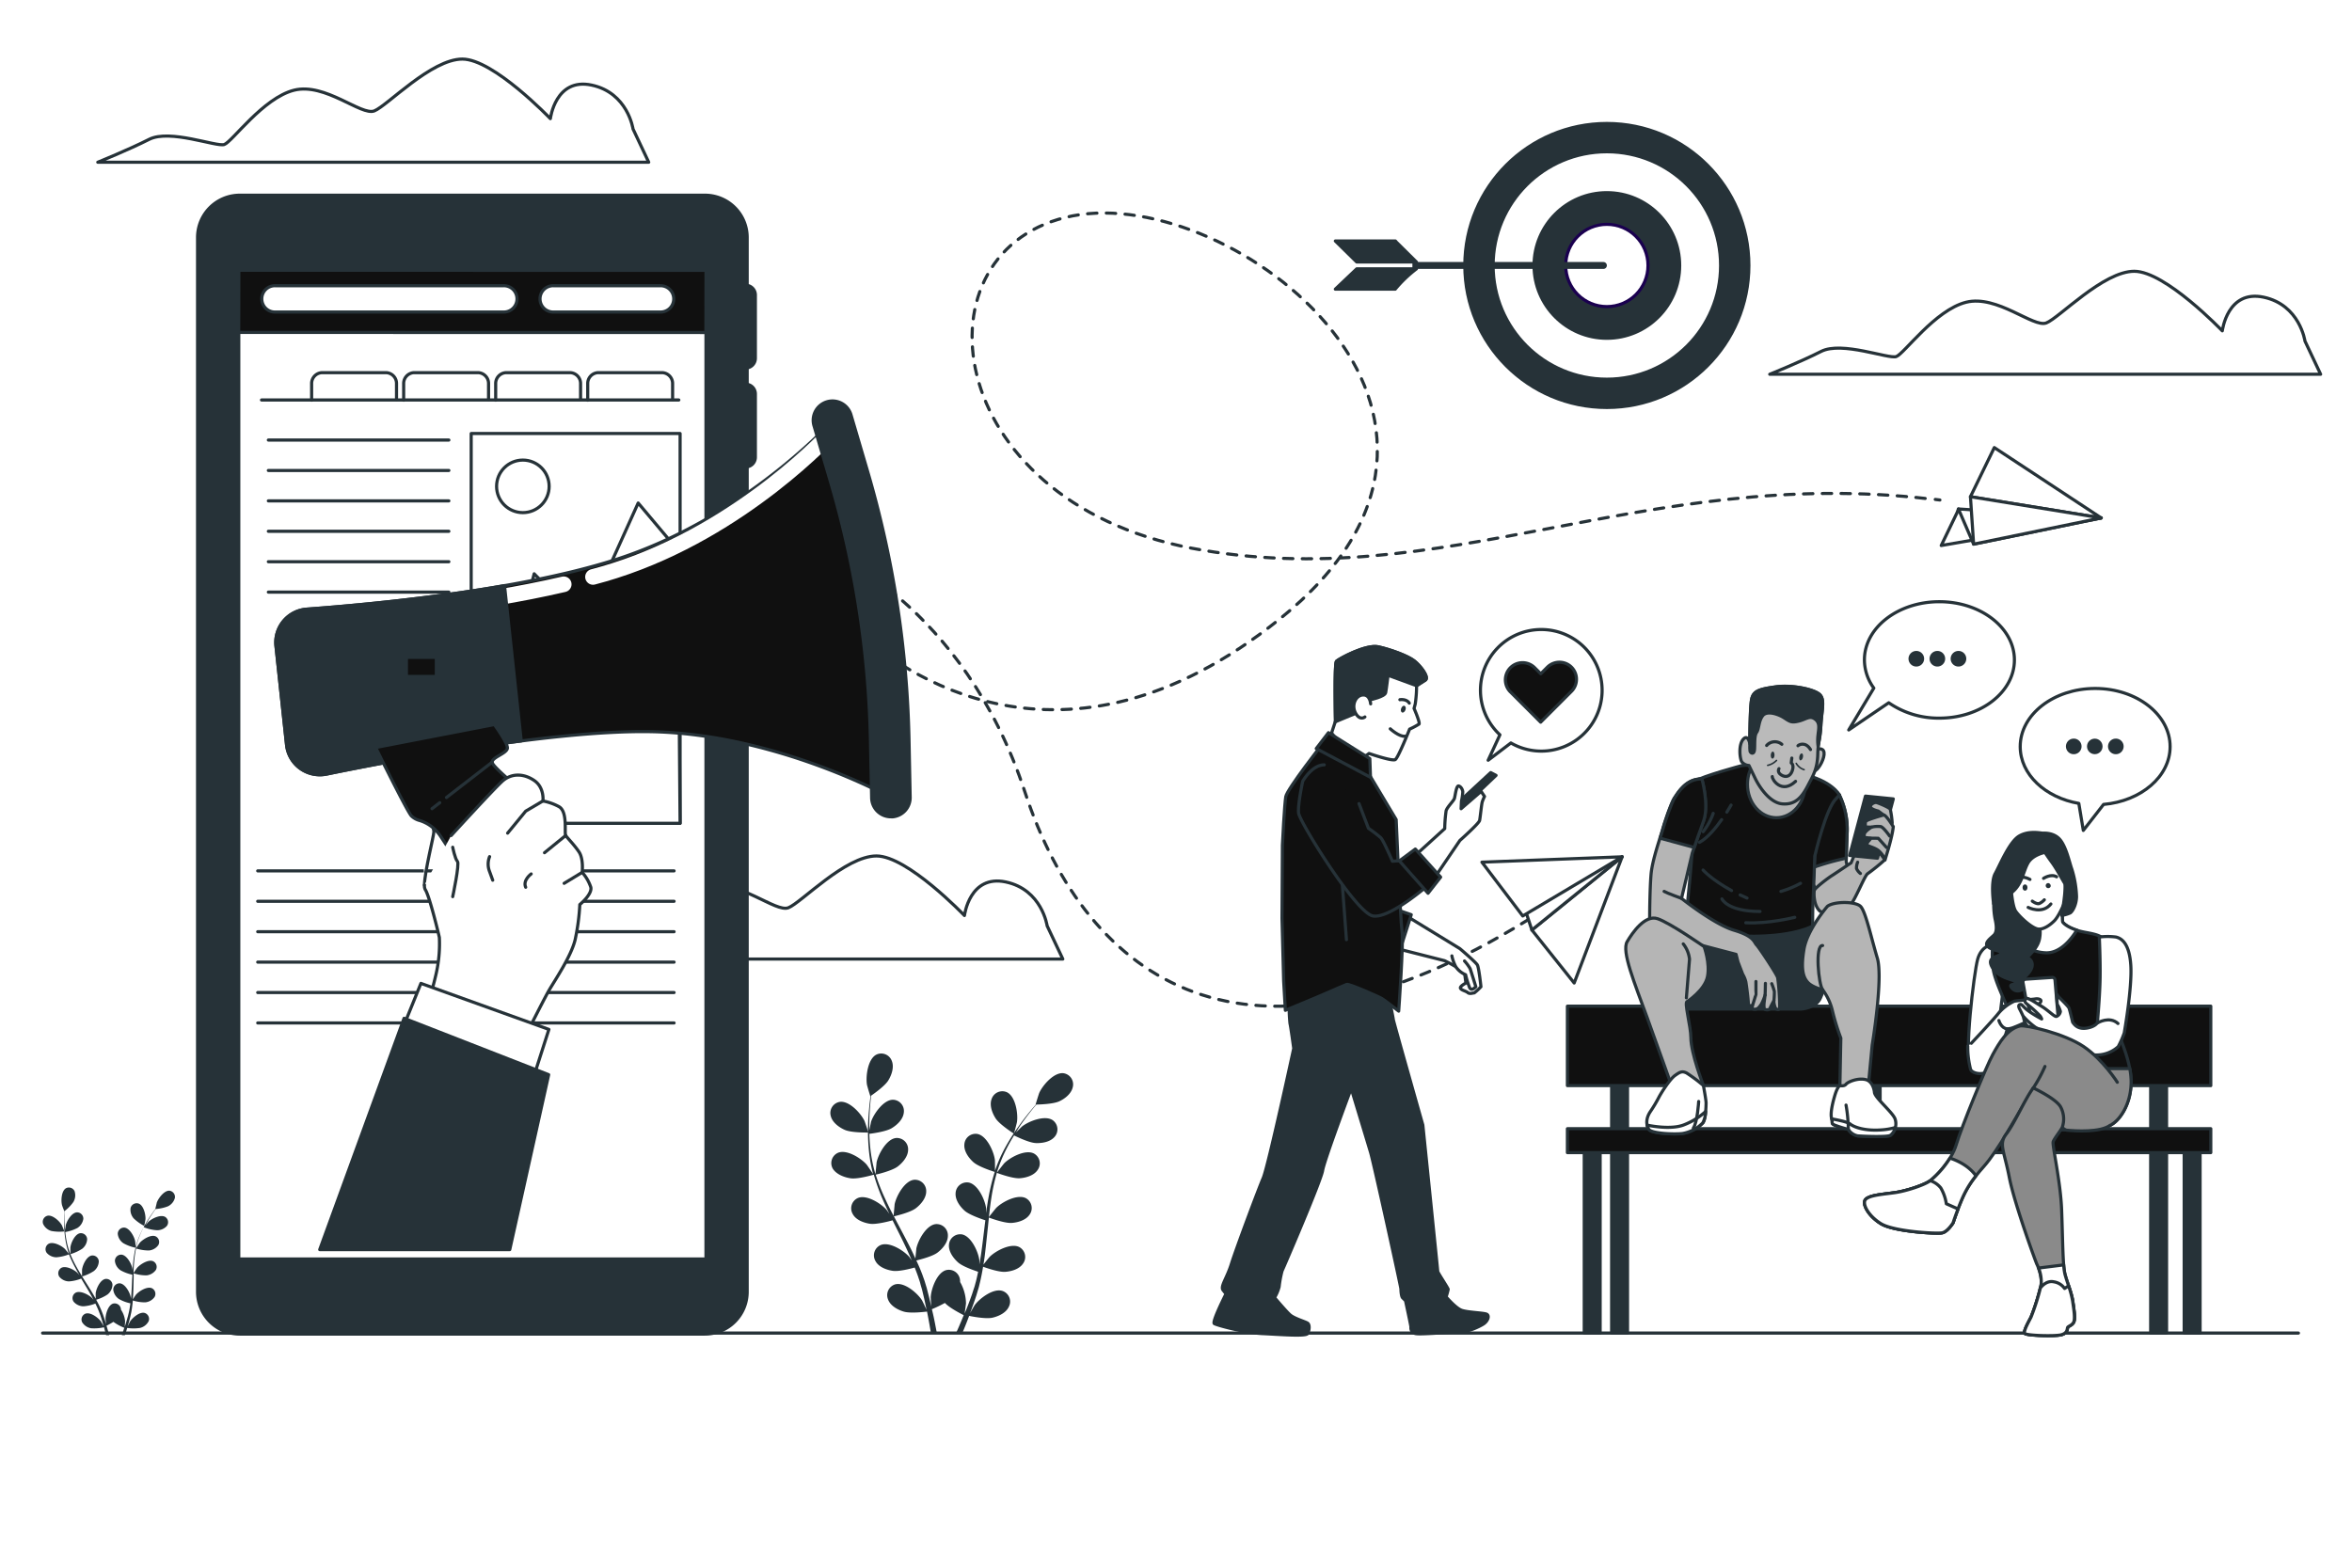 <svg class="animated" id="freepik_stories-brand-communication" xmlns="http://www.w3.org/2000/svg" viewBox="0 0 750 500" version="1.1" xmlns:xlink="http://www.w3.org/1999/xlink" xmlns:svgjs="http://svgjs.com/svgjs"><style>svg#freepik_stories-brand-communication:not(.animated) .animable {opacity: 0;}svg#freepik_stories-brand-communication.animated #freepik--background-simple--inject-1 {animation: 1s 1 forwards cubic-bezier(.36,-0.01,.5,1.38) zoomIn;animation-delay: 0s;}svg#freepik_stories-brand-communication.animated #freepik--Clouds--inject-1 {animation: 1s 1 forwards cubic-bezier(.36,-0.01,.5,1.38) zoomIn;animation-delay: 0s;}svg#freepik_stories-brand-communication.animated #freepik--Device--inject-1 {animation: 1s 1 forwards cubic-bezier(.36,-0.01,.5,1.38) zoomOut;animation-delay: 0s;}svg#freepik_stories-brand-communication.animated #freepik--Floor--inject-1 {animation: 1s 1 forwards cubic-bezier(.36,-0.01,.5,1.38) lightSpeedRight;animation-delay: 0s;}svg#freepik_stories-brand-communication.animated #freepik--Target--inject-1 {animation: 1s 1 forwards cubic-bezier(.36,-0.01,.5,1.38) slideUp;animation-delay: 0s;}svg#freepik_stories-brand-communication.animated #freepik--Plants--inject-1 {animation: 1s 1 forwards cubic-bezier(.36,-0.01,.5,1.38) lightSpeedLeft;animation-delay: 0s;}svg#freepik_stories-brand-communication.animated #freepik--paper-planes--inject-1 {animation: 1s 1 forwards cubic-bezier(.36,-0.01,.5,1.38) zoomIn;animation-delay: 0s;}svg#freepik_stories-brand-communication.animated #freepik--speech-bubbles-2--inject-1 {animation: 1s 1 forwards cubic-bezier(.36,-0.01,.5,1.38) slideDown;animation-delay: 0s;}svg#freepik_stories-brand-communication.animated #freepik--speech-bubble-1--inject-1 {animation: 1s 1 forwards cubic-bezier(.36,-0.01,.5,1.38) zoomIn;animation-delay: 0s;}svg#freepik_stories-brand-communication.animated #elc33gzh0xxbu {animation: ;animation-delay: ;}svg#freepik_stories-brand-communication.animated #eltvobr0j35jq {animation: ;animation-delay: ;}svg#freepik_stories-brand-communication.animated #elz9rrcuhfse {animation: ;animation-delay: ;}svg#freepik_stories-brand-communication.animated #el4wj21ptwrr {animation: ;animation-delay: ;}svg#freepik_stories-brand-communication.animated #el7bdid8bn7nw {animation: ;animation-delay: ;}svg#freepik_stories-brand-communication.animated #elfw5zmsczvhb {animation: ;animation-delay: ;}svg#freepik_stories-brand-communication.animated #elerrv56401zm {animation: ;animation-delay: ;}svg#freepik_stories-brand-communication.animated #elw2rg598l1v {animation: ;animation-delay: ;}svg#freepik_stories-brand-communication.animated #eluyb9hhzfb4 {animation: ;animation-delay: ;}svg#freepik_stories-brand-communication.animated #elhb8z9uvmkas {animation: ;animation-delay: ;}svg#freepik_stories-brand-communication.animated #eloz72x5lsgfn {animation: ;animation-delay: ;}svg#freepik_stories-brand-communication.animated #elvp1154ph9t {animation: ;animation-delay: ;}svg#freepik_stories-brand-communication.animated #el16w560abi1h {animation: ;animation-delay: ;}svg#freepik_stories-brand-communication.animated #elhpatod8i8g9 {animation: ;animation-delay: ;}svg#freepik_stories-brand-communication.animated #eljq9j0by7vyn {animation: ;animation-delay: ;}svg#freepik_stories-brand-communication.animated #eltf577g8zh8h {animation: ;animation-delay: ;}svg#freepik_stories-brand-communication.animated #elpib2p47k85d {animation: ;animation-delay: ;}svg#freepik_stories-brand-communication.animated #elhmq7mb88pi {animation: ;animation-delay: ;}svg#freepik_stories-brand-communication.animated #ell9z7q5jttm {animation: ;animation-delay: ;}svg#freepik_stories-brand-communication.animated #el8owbxv5je1v {animation: ;animation-delay: ;}svg#freepik_stories-brand-communication.animated #el99t54f4itc5 {animation: ;animation-delay: ;}svg#freepik_stories-brand-communication.animated #elytqtxzoztr {animation: ;animation-delay: ;}svg#freepik_stories-brand-communication.animated #eljzfh1z9d5e {animation: ;animation-delay: ;}svg#freepik_stories-brand-communication.animated #el0buw12ykb14h {animation: ;animation-delay: ;}svg#freepik_stories-brand-communication.animated #eltqido4f0ba {animation: ;animation-delay: ;}svg#freepik_stories-brand-communication.animated #el2i12y7gkojw {animation: ;animation-delay: ;}svg#freepik_stories-brand-communication.animated #elxrdo70dbzi {animation: ;animation-delay: ;}svg#freepik_stories-brand-communication.animated #el52hew9friw6 {animation: ;animation-delay: ;}svg#freepik_stories-brand-communication.animated #el2f2007a87zk {animation: ;animation-delay: ;}svg#freepik_stories-brand-communication.animated #el9w7xl5hjbh7 {animation: ;animation-delay: ;}svg#freepik_stories-brand-communication.animated #elegbj07b03vp {animation: ;animation-delay: ;}svg#freepik_stories-brand-communication.animated #el1pai0yfnnke {animation: ;animation-delay: ;}svg#freepik_stories-brand-communication.animated #elg9avklxyq3j {animation: ;animation-delay: ;}svg#freepik_stories-brand-communication.animated #eltf8knkw7t3l {animation: ;animation-delay: ;}svg#freepik_stories-brand-communication.animated #elacqhmeau89o {animation: ;animation-delay: ;}svg#freepik_stories-brand-communication.animated #eligcfppm3mn {animation: ;animation-delay: ;}svg#freepik_stories-brand-communication.animated #eleqsh761t24 {animation: ;animation-delay: ;}svg#freepik_stories-brand-communication.animated #elyx1291fz7vl {animation: ;animation-delay: ;}svg#freepik_stories-brand-communication.animated #elrrpdriobgoq {animation: ;animation-delay: ;}svg#freepik_stories-brand-communication.animated #elir2piqvmcca {animation: ;animation-delay: ;}svg#freepik_stories-brand-communication.animated #elmvmmhxkmgal {animation: ;animation-delay: ;}svg#freepik_stories-brand-communication.animated #ellegtkam5c4 {animation: ;animation-delay: ;}svg#freepik_stories-brand-communication.animated #elth9g9emtgfo {animation: ;animation-delay: ;}svg#freepik_stories-brand-communication.animated #eltnpcm5026y {animation: ;animation-delay: ;}svg#freepik_stories-brand-communication.animated #el3eq30et13pm {animation: ;animation-delay: ;}svg#freepik_stories-brand-communication.animated #elb8glpslykdm {animation: ;animation-delay: ;}svg#freepik_stories-brand-communication.animated #ela8cd1itredl {animation: ;animation-delay: ;}svg#freepik_stories-brand-communication.animated #ell89sven67qc {animation: ;animation-delay: ;}svg#freepik_stories-brand-communication.animated #elgg0yprn8t4 {animation: ;animation-delay: ;}svg#freepik_stories-brand-communication.animated #elyfz74mlfqbg {animation: ;animation-delay: ;}svg#freepik_stories-brand-communication.animated #eldesh30g4lyh {animation: ;animation-delay: ;}svg#freepik_stories-brand-communication.animated #elh3kfcu29qsq {animation: ;animation-delay: ;}svg#freepik_stories-brand-communication.animated #el3pj2ty6muvg {animation: ;animation-delay: ;}svg#freepik_stories-brand-communication.animated #elavj8r4ml3ne {animation: ;animation-delay: ;}svg#freepik_stories-brand-communication.animated #elwqqtye8tgj {animation: ;animation-delay: ;}svg#freepik_stories-brand-communication.animated #elr5jddgfgz4e {animation: ;animation-delay: ;}svg#freepik_stories-brand-communication.animated #elj9zy5vde82a {animation: ;animation-delay: ;}svg#freepik_stories-brand-communication.animated #eleqpi6dsi8je {animation: ;animation-delay: ;}svg#freepik_stories-brand-communication.animated #elkm9j2v3bda {animation: ;animation-delay: ;}svg#freepik_stories-brand-communication.animated #elsr61kraxb48 {animation: ;animation-delay: ;}svg#freepik_stories-brand-communication.animated #elw3m654fjuxa {animation: ;animation-delay: ;}svg#freepik_stories-brand-communication.animated #elwr60depw37 {animation: ;animation-delay: ;}svg#freepik_stories-brand-communication.animated #eljrdn55a88am {animation: ;animation-delay: ;}svg#freepik_stories-brand-communication.animated #el0remjb3c7aq {animation: ;animation-delay: ;}svg#freepik_stories-brand-communication.animated #elavxvgqb5rnq {animation: ;animation-delay: ;}svg#freepik_stories-brand-communication.animated #eln6ea1nzevh {animation: ;animation-delay: ;}svg#freepik_stories-brand-communication.animated #elspmqx2an3km {animation: ;animation-delay: ;}svg#freepik_stories-brand-communication.animated #eltvpbj79vxn {animation: ;animation-delay: ;}svg#freepik_stories-brand-communication.animated #elp6j115xf5n8 {animation: ;animation-delay: ;}svg#freepik_stories-brand-communication.animated #elmfi1casozcr {animation: ;animation-delay: ;}svg#freepik_stories-brand-communication.animated #elc78vr6g65i {animation: ;animation-delay: ;}svg#freepik_stories-brand-communication.animated #ellxifx0lfm38 {animation: ;animation-delay: ;}svg#freepik_stories-brand-communication.animated #eleh073p6m7ru {animation: ;animation-delay: ;}svg#freepik_stories-brand-communication.animated #ellotdmdlavx8 {animation: ;animation-delay: ;}svg#freepik_stories-brand-communication.animated #elq5mtv75dvtl {animation: ;animation-delay: ;}svg#freepik_stories-brand-communication.animated #elnokx9digxsi {animation: ;animation-delay: ;}svg#freepik_stories-brand-communication.animated #elqf23x6swdl {animation: ;animation-delay: ;}svg#freepik_stories-brand-communication.animated #ely9rbe89c69 {animation: ;animation-delay: ;}svg#freepik_stories-brand-communication.animated #elrk8f32rf5xe {animation: ;animation-delay: ;}svg#freepik_stories-brand-communication.animated #eliemhils7t1h {animation: ;animation-delay: ;}svg#freepik_stories-brand-communication.animated #freepik--characters-2--inject-1 {animation: 1.5s Infinite  linear shake;animation-delay: 0s;}svg#freepik_stories-brand-communication.animated #freepik--character-1--inject-1 {animation: 1s 1 forwards cubic-bezier(.36,-0.01,.5,1.38) fadeIn;animation-delay: 0s;}            @keyframes zoomIn {                0% {                    opacity: 0;                    transform: scale(0.5);                }                100% {                    opacity: 1;                    transform: scale(1);                }            }                    @keyframes zoomOut {                0% {                    opacity: 0;                    transform: scale(1.5);                }                100% {                    opacity: 1;                    transform: scale(1);                }            }                    @keyframes lightSpeedRight {              from {                transform: translate3d(50%, 0, 0) skewX(-20deg);                opacity: 0;              }              60% {                transform: skewX(10deg);                opacity: 1;              }              80% {                transform: skewX(-2deg);              }              to {                opacity: 1;                transform: translate3d(0, 0, 0);              }            }                    @keyframes slideUp {                0% {                    opacity: 0;                    transform: translateY(30px);                }                100% {                    opacity: 1;                    transform: inherit;                }            }                    @keyframes lightSpeedLeft {              from {                transform: translate3d(-50%, 0, 0) skewX(20deg);                opacity: 0;              }              60% {                transform: skewX(-10deg);                opacity: 1;              }              80% {                transform: skewX(2deg);              }              to {                opacity: 1;                transform: translate3d(0, 0, 0);              }            }                    @keyframes slideDown {                0% {                    opacity: 0;                    transform: translateY(-30px);                }                100% {                    opacity: 1;                    transform: translateY(0);                }            }                    @keyframes shake {                10%, 90% {                    transform: translate3d(-1px, 0, 0);                  }                  20%, 80% {                    transform: translate3d(2px, 0, 0);                  }                  30%, 50%, 70% {                    transform: translate3d(-4px, 0, 0);                  }                  40%, 60% {                    transform: translate3d(4px, 0, 0);                  }            }                    @keyframes fadeIn {                0% {                    opacity: 0;                }                100% {                    opacity: 1;                }            }        .animator-hidden { display: none; }</style><g id="freepik--background-simple--inject-1" class="animable animator-hidden" style="transform-origin: 377.08px 254.256px;"><path d="M277.16,121.19C376.37,72.34,478.42,8.47,593.67,34.61c35.74,8.1,68.26,28.36,90.24,57.82,58.78,78.77,54,199.41,22.07,288.08a161.7,161.7,0,0,1-16.07,33.13c-32.42,50-87,52.38-139.72,37.92C505.6,439.32,466.1,426.73,420,439.17c-25.51,6.9-50.23,16.37-75.64,23.58-34.61,9.82-70.28,16.49-106.32,17.17C142.75,481.7,33.84,433.07,25.39,326.6a169,169,0,0,1-.33-20.75C27,263.35,41,220.78,80,198.72c39.14-22.19,85.58-31,127.46-46.7C231.22,143.07,254.32,132.44,277.16,121.19Z" style="fill: rgb(16, 16, 16); transform-origin: 377.08px 254.256px;" id="elihsgijz0eqm" class="animable"></path><g id="el6ugvxmxlk3s"><path d="M277.16,121.19C376.37,72.34,478.42,8.47,593.67,34.61c35.74,8.1,68.26,28.36,90.24,57.82,58.78,78.77,54,199.41,22.07,288.08a161.7,161.7,0,0,1-16.07,33.13c-32.42,50-87,52.38-139.72,37.92C505.6,439.32,466.1,426.73,420,439.17c-25.51,6.9-50.23,16.37-75.64,23.58-34.61,9.82-70.28,16.49-106.32,17.17C142.75,481.7,33.84,433.07,25.39,326.6a169,169,0,0,1-.33-20.75C27,263.35,41,220.78,80,198.72c39.14-22.19,85.58-31,127.46-46.7C231.22,143.07,254.32,132.44,277.16,121.19Z" style="fill: rgb(255, 255, 255); opacity: 0.7; transform-origin: 377.08px 254.256px;" class="animable"></path></g></g><g id="freepik--Clouds--inject-1" class="animable" style="transform-origin: 385.59px 162.36px;"><path d="M307.54,292s-18.15-19-28.06-19-23.93,14.86-28.06,16.51-15.68-9.08-25.58-6.6-19.81,16.5-22.28,17.33-17.34-5-23.94-1.65-16.39,7.29-16.39,7.29H338.91l-5-10.59s-1.65-11.56-13.2-14S307.54,292,307.54,292Z" style="fill: rgb(255, 255, 255); stroke: rgb(38, 50, 56); stroke-linecap: round; stroke-linejoin: round; transform-origin: 251.07px 289.44px;" id="el13nypzi1lgbs" class="animable"></path><path d="M175.5,37.84s-18.16-19-28.06-19S123.5,33.71,119.37,35.37s-15.68-9.08-25.58-6.61S74,45.27,71.51,46.09s-17.33-5-23.94-1.65-16.39,7.3-16.39,7.3H206.86l-5-10.6s-1.66-11.55-13.21-14S175.5,37.84,175.5,37.84Z" style="fill: rgb(255, 255, 255); stroke: rgb(38, 50, 56); stroke-linecap: round; stroke-linejoin: round; transform-origin: 119.02px 35.29px;" id="elj31d011a1dm" class="animable"></path><path d="M708.64,105.52s-18.15-19-28.06-19S656.65,101.39,652.52,103s-15.68-9.08-25.58-6.6-19.81,16.5-22.28,17.33-17.34-5-23.94-1.65-16.39,7.29-16.39,7.29H740l-5-10.59s-1.65-11.56-13.2-14S708.64,105.52,708.64,105.52Z" style="fill: rgb(255, 255, 255); stroke: rgb(38, 50, 56); stroke-linecap: round; stroke-linejoin: round; transform-origin: 652.165px 102.945px;" id="elcz91rlhpsv7" class="animable"></path></g><g id="freepik--Device--inject-1" class="animable" style="transform-origin: 151.935px 243.875px;"><path d="M237.77,117.37h0a3.1,3.1,0,0,1-3.11-3.1V94.09a3.1,3.1,0,0,1,3.1-3.11h0a3.11,3.11,0,0,1,3.11,3.11v20.18A3.1,3.1,0,0,1,237.77,117.37Z" style="fill: rgb(38, 50, 56); stroke: rgb(38, 50, 56); stroke-linecap: round; stroke-linejoin: round; transform-origin: 237.765px 104.175px;" id="elmlg5jciox7" class="animable"></path><path d="M237.76,148.93h0a3.1,3.1,0,0,1-3.1-3.1V125.65a3.11,3.11,0,0,1,3.11-3.11h0a3.1,3.1,0,0,1,3.1,3.11v20.18A3.1,3.1,0,0,1,237.76,148.93Z" style="fill: rgb(38, 50, 56); stroke: rgb(38, 50, 56); stroke-linecap: round; stroke-linejoin: round; transform-origin: 237.765px 135.735px;" id="elk0bn7g2p91" class="animable"></path><path d="M237.76,192.39h0a3.1,3.1,0,0,1-3.11-3.1V169.11a3.1,3.1,0,0,1,3.1-3.1h0a3.1,3.1,0,0,1,3.1,3.1v20.18A3.1,3.1,0,0,1,237.76,192.39Z" style="fill: rgb(38, 50, 56); stroke: rgb(38, 50, 56); stroke-linecap: round; stroke-linejoin: round; transform-origin: 237.75px 179.2px;" id="el0jmab9jze8rp" class="animable"></path><path d="M224.74,425.49l-148.27,0A13.48,13.48,0,0,1,63,412L63,75.73A13.47,13.47,0,0,1,76.52,62.26l148.27,0a13.48,13.48,0,0,1,13.47,13.48l0,336.26A13.48,13.48,0,0,1,224.74,425.49Z" style="fill: rgb(38, 50, 56); stroke: rgb(38, 50, 56); stroke-linecap: round; stroke-linejoin: round; transform-origin: 150.63px 243.875px;" id="el5xrw0ev15ov" class="animable"></path><rect x="76.14" y="86.21" width="148.98" height="315.33" style="fill: rgb(255, 255, 255); stroke: rgb(38, 50, 56); stroke-linecap: round; stroke-linejoin: round; transform-origin: 150.63px 243.875px;" id="eloa0tos5wdn" class="animable"></rect><polygon points="225.1 106.05 76.12 106.02 76.16 86.2 225.14 86.22 225.1 106.05" style="fill: rgb(16, 16, 16); stroke: rgb(38, 50, 56); stroke-linecap: round; stroke-linejoin: round; transform-origin: 150.63px 96.125px;" id="els7bldwcjttp" class="animable"></polygon><path d="M210.65,99.52H176.4a4.2,4.2,0,0,1-4.2-4.2h0a4.19,4.19,0,0,1,4.2-4.19h34.25a4.18,4.18,0,0,1,4.19,4.19h0A4.19,4.19,0,0,1,210.65,99.52Z" style="fill: rgb(255, 255, 255); stroke: rgb(38, 50, 56); stroke-linecap: round; stroke-linejoin: round; transform-origin: 193.52px 95.325px;" id="elgx47sapeah" class="animable"></path><path d="M160.67,99.52h-73a4.19,4.19,0,0,1-4.19-4.2h0a4.18,4.18,0,0,1,4.19-4.19h73a4.18,4.18,0,0,1,4.19,4.19h0A4.19,4.19,0,0,1,160.67,99.52Z" style="fill: rgb(255, 255, 255); stroke: rgb(38, 50, 56); stroke-linecap: round; stroke-linejoin: round; transform-origin: 124.17px 95.325px;" id="el1bmlyptyxew" class="animable"></path><rect x="150.25" y="138.27" width="66.62" height="124.31" style="fill: rgb(255, 255, 255); stroke: rgb(38, 50, 56); stroke-linecap: round; stroke-linejoin: round; transform-origin: 183.56px 200.425px;" id="el3w3buz4bt35" class="animable"></rect><polygon points="150.25 262.58 170.33 183 186.06 199.08 203.5 160.43 216.16 175.48 216.86 262.58 150.25 262.58" style="fill: rgb(255, 255, 255); stroke: rgb(38, 50, 56); stroke-linecap: round; stroke-linejoin: round; transform-origin: 183.555px 211.505px;" id="elm4cbjqh5o8f" class="animable"></polygon><g id="elns5bajeki2s"><circle cx="166.73" cy="155.12" r="8.38" style="fill: rgb(255, 255, 255); stroke: rgb(38, 50, 56); stroke-linecap: round; stroke-linejoin: round; transform-origin: 166.73px 155.12px; transform: rotate(-79.48deg);" class="animable"></circle></g><line x1="83.39" y1="127.57" x2="216.46" y2="127.57" style="fill: none; stroke: rgb(38, 50, 56); stroke-linecap: round; stroke-linejoin: round; transform-origin: 149.925px 127.57px;" id="el5m71dbtvnlc" class="animable"></line><path d="M99.37,127.63v-5.26a3.46,3.46,0,0,1,3.39-3.52h20.3a3.45,3.45,0,0,1,3.38,3.52v5" style="fill: none; stroke: rgb(38, 50, 56); stroke-linecap: round; stroke-linejoin: round; transform-origin: 112.905px 123.24px;" id="eli36rgyd6akb" class="animable"></path><path d="M128.72,127.63v-5.26a3.45,3.45,0,0,1,3.38-3.52h20.3a3.46,3.46,0,0,1,3.39,3.52v5" style="fill: none; stroke: rgb(38, 50, 56); stroke-linecap: round; stroke-linejoin: round; transform-origin: 142.255px 123.24px;" id="eldqu29pt0b3t" class="animable"></path><path d="M158.06,127.63v-5.26a3.46,3.46,0,0,1,3.38-3.52h20.31a3.45,3.45,0,0,1,3.38,3.52v5" style="fill: none; stroke: rgb(38, 50, 56); stroke-linecap: round; stroke-linejoin: round; transform-origin: 171.595px 123.24px;" id="elghzukr0mesg" class="animable"></path><path d="M187.41,127.63v-5.26a3.45,3.45,0,0,1,3.38-3.52h20.3a3.46,3.46,0,0,1,3.39,3.52v5" style="fill: none; stroke: rgb(38, 50, 56); stroke-linecap: round; stroke-linejoin: round; transform-origin: 200.945px 123.24px;" id="el7lf137vjf7p" class="animable"></path><line x1="85.57" y1="140.35" x2="143.13" y2="140.35" style="fill: none; stroke: rgb(38, 50, 56); stroke-linecap: round; stroke-linejoin: round; transform-origin: 114.35px 140.35px;" id="elgzdjwv45p5a" class="animable"></line><line x1="85.57" y1="150.05" x2="143.13" y2="150.05" style="fill: none; stroke: rgb(38, 50, 56); stroke-linecap: round; stroke-linejoin: round; transform-origin: 114.35px 150.05px;" id="elf9vgzrpu5z" class="animable"></line><line x1="85.57" y1="159.75" x2="143.13" y2="159.75" style="fill: none; stroke: rgb(38, 50, 56); stroke-linecap: round; stroke-linejoin: round; transform-origin: 114.35px 159.75px;" id="eli25wa15gr4" class="animable"></line><line x1="85.57" y1="169.45" x2="143.13" y2="169.45" style="fill: none; stroke: rgb(38, 50, 56); stroke-linecap: round; stroke-linejoin: round; transform-origin: 114.35px 169.45px;" id="el95ua9vas5y9" class="animable"></line><line x1="85.57" y1="179.15" x2="143.13" y2="179.15" style="fill: none; stroke: rgb(38, 50, 56); stroke-linecap: round; stroke-linejoin: round; transform-origin: 114.35px 179.15px;" id="elr70huonmx2j" class="animable"></line><line x1="85.57" y1="188.85" x2="143.13" y2="188.85" style="fill: none; stroke: rgb(38, 50, 56); stroke-linecap: round; stroke-linejoin: round; transform-origin: 114.35px 188.85px;" id="elly84bf7hyps" class="animable"></line><line x1="157.39" y1="277.76" x2="214.95" y2="277.76" style="fill: none; stroke: rgb(38, 50, 56); stroke-linecap: round; stroke-linejoin: round; transform-origin: 186.17px 277.76px;" id="el96gvvly2qjl" class="animable"></line><line x1="157.39" y1="287.46" x2="214.95" y2="287.46" style="fill: none; stroke: rgb(38, 50, 56); stroke-linecap: round; stroke-linejoin: round; transform-origin: 186.17px 287.46px;" id="elknh884piqr" class="animable"></line><line x1="157.39" y1="297.16" x2="214.95" y2="297.16" style="fill: none; stroke: rgb(38, 50, 56); stroke-linecap: round; stroke-linejoin: round; transform-origin: 186.17px 297.16px;" id="elk6i30r9ss1a" class="animable"></line><line x1="157.39" y1="306.86" x2="214.95" y2="306.86" style="fill: none; stroke: rgb(38, 50, 56); stroke-linecap: round; stroke-linejoin: round; transform-origin: 186.17px 306.86px;" id="elskh84getg1r" class="animable"></line><line x1="157.39" y1="316.56" x2="214.95" y2="316.56" style="fill: none; stroke: rgb(38, 50, 56); stroke-linecap: round; stroke-linejoin: round; transform-origin: 186.17px 316.56px;" id="elutz67jygsh" class="animable"></line><line x1="157.39" y1="326.26" x2="214.95" y2="326.26" style="fill: none; stroke: rgb(38, 50, 56); stroke-linecap: round; stroke-linejoin: round; transform-origin: 186.17px 326.26px;" id="elhyoh5ogya0m" class="animable"></line><line x1="82.18" y1="277.76" x2="139.74" y2="277.76" style="fill: none; stroke: rgb(38, 50, 56); stroke-linecap: round; stroke-linejoin: round; transform-origin: 110.96px 277.76px;" id="elqwxgbzjsna" class="animable"></line><line x1="82.18" y1="287.46" x2="139.74" y2="287.46" style="fill: none; stroke: rgb(38, 50, 56); stroke-linecap: round; stroke-linejoin: round; transform-origin: 110.96px 287.46px;" id="ellyoh8cnc3ec" class="animable"></line><line x1="82.18" y1="297.16" x2="139.74" y2="297.16" style="fill: none; stroke: rgb(38, 50, 56); stroke-linecap: round; stroke-linejoin: round; transform-origin: 110.96px 297.16px;" id="elm1edvuk0eoi" class="animable"></line><line x1="82.18" y1="306.86" x2="139.74" y2="306.86" style="fill: none; stroke: rgb(38, 50, 56); stroke-linecap: round; stroke-linejoin: round; transform-origin: 110.96px 306.86px;" id="elfkrcrj5yukt" class="animable"></line><line x1="82.18" y1="316.56" x2="139.74" y2="316.56" style="fill: none; stroke: rgb(38, 50, 56); stroke-linecap: round; stroke-linejoin: round; transform-origin: 110.96px 316.56px;" id="els5tns3rzhf" class="animable"></line><line x1="82.18" y1="326.26" x2="139.74" y2="326.26" style="fill: none; stroke: rgb(38, 50, 56); stroke-linecap: round; stroke-linejoin: round; transform-origin: 110.96px 326.26px;" id="ellt9joxkbaeh" class="animable"></line></g><g id="freepik--Floor--inject-1" class="animable" style="transform-origin: 373.25px 425.17px;"><line x1="13.58" y1="425.17" x2="732.92" y2="425.17" style="fill: none; stroke: rgb(38, 50, 56); stroke-linecap: round; stroke-linejoin: round; transform-origin: 373.25px 425.17px;" id="elkcch8thkb3a" class="animable"></line></g><g id="freepik--Target--inject-1" class="animable" style="transform-origin: 498.828px 84.67px;"><g id="el88pwh7sq66e"><circle cx="512.39" cy="84.67" r="45.29" style="fill: rgb(38, 50, 56); stroke: rgb(38, 50, 56); stroke-linecap: round; stroke-linejoin: round; transform-origin: 512.39px 84.67px; transform: rotate(-66.83deg);" class="animable"></circle></g><g id="elvm5qxi4mg0j"><circle cx="512.39" cy="84.67" r="36.27" style="fill: rgb(255, 255, 255); stroke: rgb(38, 50, 56); stroke-linecap: round; stroke-linejoin: round; transform-origin: 512.39px 84.67px; transform: rotate(-45deg);" class="animable"></circle></g><g id="elu1x7w11cv8"><circle cx="512.39" cy="84.67" r="23.22" style="fill: rgb(38, 50, 56); stroke: rgb(38, 50, 56); stroke-linecap: round; stroke-linejoin: round; transform-origin: 512.39px 84.67px; transform: rotate(-45deg);" class="animable"></circle></g><g id="ely4at73yqcud"><circle cx="512.39" cy="84.67" r="13.12" style="fill: rgb(255, 255, 255); stroke: rgb(26, 0, 79); stroke-miterlimit: 10; transform-origin: 512.39px 84.67px; transform: rotate(-45deg);" class="animable"></circle></g><path d="M511.29,85.77H450.38v-2.2h60.91a1.1,1.1,0,0,1,1.1,1.1h0A1.1,1.1,0,0,1,511.29,85.77Z" style="fill: rgb(38, 50, 56); transform-origin: 481.385px 84.67px;" id="el3qahjn05by2" class="animable"></path><polygon points="444.96 76.86 445.3 77.25 451.67 83.56 432.62 83.56 425.81 76.86 444.96 76.86" style="fill: rgb(38, 50, 56); stroke: rgb(38, 50, 56); stroke-linecap: round; stroke-linejoin: round; transform-origin: 438.74px 80.21px;" id="ellgrvvhb90l" class="animable"></polygon><path d="M425.81,92.22l6.81-6.47h19.05a40.91,40.91,0,0,0-6.76,6.47Z" style="fill: rgb(38, 50, 56); stroke: rgb(38, 50, 56); stroke-linecap: round; stroke-linejoin: round; transform-origin: 438.74px 88.985px;" id="el58u8d2tc6f3" class="animable"></path></g><g id="freepik--Plants--inject-1" class="animable" style="transform-origin: 177.913px 380.925px;"><path d="M16.39,392.61a14.2,14.2,0,0,0,4.16.14s-.77-1.87-.84-2c-.74-1.29-2.94-3.35-4.57-3a2,2,0,0,0-1.4,2.59A4.13,4.13,0,0,0,16.39,392.61Z" style="fill: rgb(38, 50, 56); transform-origin: 17.09px 390.276px;" id="el28gbxuvu8gl" class="animable"></path><path d="M54,379.76c-1.67-.05-3.47,2.37-4,3.77,0,.12-.51,2.1-.48,2.1h0c-.29.38-.59.79-.91,1.25-.59.84-1.25,1.8-1.89,2.9a33.82,33.82,0,0,0-1.91,3.62,25,25,0,0,0-1.54,4.32.11.11,0,0,0,0,.05c0-.49-.16-1.85-.18-1.95-.3-1.46-1.74-4.11-3.41-4.29a2,2,0,0,0-2.13,2,4.09,4.09,0,0,0,1.82,3,13.61,13.61,0,0,0,3.86,1.43,34.1,34.1,0,0,0-.75,4.61c-.1.9-.16,1.81-.21,2.73,0-.42-.08-.8-.09-.85-.3-1.46-1.75-4.11-3.41-4.29a2,2,0,0,0-2.13,2,4.12,4.12,0,0,0,1.82,3,13.19,13.19,0,0,0,3.74,1.39c0,.35,0,.71-.05,1.06-.07,1.68-.14,3.37-.25,5,0,.58-.1,1.15-.16,1.72,0-.37-.07-.69-.08-.74-.3-1.46-1.75-4.1-3.41-4.28a2,2,0,0,0-2.13,2,4.14,4.14,0,0,0,1.81,3,12.51,12.51,0,0,0,3.65,1.37c-.08.59-.16,1.17-.26,1.73-.08.38-.13.76-.23,1.14l-.27,1.12c-.2.71-.4,1.44-.61,2.12-.14.48-.29.93-.43,1.39.05-.58.11-1.72.11-1.81a7.73,7.73,0,0,0-1.31-3.65,3.18,3.18,0,0,0-.06-.43A2,2,0,0,0,36,415.79c-1.57.55-2.38,3.45-2.35,4.94,0,.09.14,1,.23,1.64-.11-.34-.21-.68-.33-1-.22-.7-.46-1.39-.72-2.14l-.42-1.07c-.13-.36-.31-.73-.47-1.1-.38-.85-.81-1.68-1.27-2.52a13.12,13.12,0,0,0,3.61-1.67,4.16,4.16,0,0,0,1.59-3.1,2,2,0,0,0-2.28-1.86c-1.65.31-2.89,3.06-3.08,4.54,0,.09,0,1.17,0,1.76-.28-.5-.55-1-.85-1.5-.85-1.44-1.76-2.86-2.66-4.29l-.81-1.31a13.93,13.93,0,0,0,3.74-1.72,4.11,4.11,0,0,0,1.58-3.09,2,2,0,0,0-2.28-1.86c-1.64.31-2.88,3-3.07,4.53,0,.11,0,1.66,0,2.06-.6-1-1.19-1.93-1.73-2.91A36,36,0,0,1,22.44,400a13.86,13.86,0,0,0,3.77-1.72,4.11,4.11,0,0,0,1.58-3.09,2,2,0,0,0-2.28-1.86c-1.64.3-2.88,3.05-3.07,4.53,0,.12,0,1.78,0,2.09a2.72,2.72,0,0,1-.11-.25,25.38,25.38,0,0,1-1.18-4.37c-.15-.82-.25-1.61-.34-2.38a13.73,13.73,0,0,0,3.84-1.28,4.17,4.17,0,0,0,1.92-2.91,2,2,0,0,0-2.07-2.09c-1.66.12-3.2,2.71-3.55,4.16,0,.08-.12.91-.19,1.51,0-.35-.07-.71-.1-1.05-.09-1.26-.1-2.42-.1-3.45,0-.58,0-1.11.05-1.6a13.38,13.38,0,0,0,2.8-2.89,4.18,4.18,0,0,0,.36-3.46A2,2,0,0,0,21,379c-1.42.88-1.59,3.89-1.23,5.33,0,.13.74,2,.76,2l0,0c0,.48-.06,1-.07,1.54,0,1-.05,2.19,0,3.46a36.7,36.7,0,0,0,.4,4.08,26.49,26.49,0,0,0,1.1,4.45s0,0,0,.05c-.29-.39-1.15-1.46-1.22-1.53-1.06-1.06-3.72-2.47-5.21-1.7a2,2,0,0,0-.66,2.87A4.13,4.13,0,0,0,18,401a13.92,13.92,0,0,0,4-.94A34.81,34.81,0,0,0,24,404.32c.42.8.87,1.6,1.34,2.39l-.55-.66c-1.05-1.05-3.72-2.46-5.2-1.7a2,2,0,0,0-.66,2.87A4.09,4.09,0,0,0,22,408.69a13.12,13.12,0,0,0,3.9-.9l.53.91c.87,1.45,1.75,2.89,2.56,4.33.29.5.55,1,.82,1.52l-.47-.57c-1.06-1.05-3.72-2.46-5.21-1.69a2,2,0,0,0-.66,2.86,4.14,4.14,0,0,0,3.15,1.48,12.59,12.59,0,0,0,3.79-.87c.26.53.52,1.06.74,1.59.15.36.31.7.44,1.07L32,419.5c.23.7.46,1.42.66,2.11.15.48.28.93.41,1.39-.28-.5-.85-1.49-.91-1.57-.88-1.19-3.3-3-4.89-2.46a2,2,0,0,0-1.08,2.73,4.12,4.12,0,0,0,2.89,1.94,13.81,13.81,0,0,0,4.08-.32c.21.76.41,1.5.59,2.21l.08.31h1c-.05-.19-.1-.37-.15-.57-.22-.77-.46-1.6-.72-2.44a21.09,21.09,0,0,0,2.2-1.24,14.58,14.58,0,0,0,3.48,1.89c-.24.75-.48,1.48-.72,2.17a1.07,1.07,0,0,0-.07.19h1c.24-.73.48-1.51.71-2.31a13.68,13.68,0,0,0,4.1,0,4.17,4.17,0,0,0,2.74-2.15,2,2,0,0,0-1.3-2.64c-1.62-.41-3.89,1.57-4.69,2.83,0,.07-.46.94-.71,1.49.1-.35.2-.68.3-1,.2-.71.38-1.42.57-2.18.08-.37.16-.75.25-1.13s.14-.78.21-1.17c.14-.92.25-1.86.33-2.8a13.23,13.23,0,0,0,3.93.59,4.09,4.09,0,0,0,3-1.71,2,2,0,0,0-.87-2.8c-1.54-.66-4.09.95-5.07,2.08-.06.07-.67,1-1,1.45q.08-.84.12-1.71c.08-1.67.11-3.36.15-5,0-.52,0-1,0-1.55a13.94,13.94,0,0,0,4.07.64,4.19,4.19,0,0,0,3-1.71,2,2,0,0,0-.88-2.81c-1.54-.65-4.09,1-5.06,2.08-.08.09-1,1.37-1.16,1.71,0-1.14.08-2.27.17-3.38a35.37,35.37,0,0,1,.63-4.47,13.83,13.83,0,0,0,4.09.64,4.12,4.12,0,0,0,3-1.71,2,2,0,0,0-.88-2.81c-1.54-.65-4.09,1-5.06,2.09-.08.09-1,1.46-1.17,1.73,0-.09,0-.18,0-.26a24.93,24.93,0,0,1,1.43-4.3c.32-.77.67-1.49,1-2.18A13.3,13.3,0,0,0,50,392.37,4.13,4.13,0,0,0,53.21,391a2,2,0,0,0-.56-2.89c-1.46-.82-4.17.5-5.26,1.52-.06.05-.6.68-1,1.14.17-.31.33-.63.5-.92.61-1.1,1.25-2.07,1.82-2.93.32-.48.63-.91.92-1.32a13.16,13.16,0,0,0,3.93-.86,4.15,4.15,0,0,0,2.21-2.69A2,2,0,0,0,54,379.76Z" style="fill: rgb(38, 50, 56); transform-origin: 35.156px 402.296px;" id="elpxjzx3d94y" class="animable"></path><path d="M46,391s.38-2,.39-2.12c.1-1.48-.6-4.42-2.15-5a2,2,0,0,0-2.6,1.39,4.17,4.17,0,0,0,1,3.34A14.25,14.25,0,0,0,46,391Z" style="fill: rgb(38, 50, 56); transform-origin: 43.999px 387.383px;" id="eljc2vj1i7fur" class="animable"></path><path d="M269.41,360.38c2.18.95,7.5.83,7.51.83s-1.15-3.49-1.25-3.7c-1.17-2.45-4.87-6.49-7.87-6.08a3.59,3.59,0,0,0-2.89,4.5C265.41,358,267.55,359.57,269.41,360.38Z" style="fill: rgb(38, 50, 56); transform-origin: 270.85px 356.308px;" id="el0puhtldrcoy" class="animable"></path><path d="M271.25,375.81c2.26.33,7-1.05,7.39-1.16a64.86,64.86,0,0,0,2.88,8q1,2.26,2.09,4.52c-.43-.64-.83-1.2-.89-1.28-1.77-2.05-6.41-5-9.2-3.78a3.6,3.6,0,0,0-1.59,5.11c1,1.87,3.5,2.8,5.5,3.09s6.12-.79,7.19-1.1c.29.58.56,1.15.85,1.72,1.38,2.74,2.76,5.47,4,8.19.45,1,.86,1.92,1.27,2.88-.38-.56-.71-1-.77-1.1-1.77-2.05-6.41-5-9.2-3.78a3.59,3.59,0,0,0-1.59,5.1c1,1.88,3.5,2.81,5.5,3.1s5.72-.7,7-1.05c.39,1,.78,2,1.12,3,.21.68.47,1.31.64,2s.38,1.36.57,2c.31,1.3.64,2.64.91,3.91.19.88.36,1.73.54,2.58-.44-1-1.33-2.82-1.43-3-1.44-2.3-5.58-5.88-8.52-5.14a3.6,3.6,0,0,0-2.34,4.81c.73,2,3,3.3,5,3.89,2.13.66,6.85.06,7.44,0,.28,1.41.54,2.79.77,4.09.17,1,.33,1.89.47,2.77h1.89c-.18-1-.38-2-.59-3.1-.28-1.44-.61-3-1-4.52a41,41,0,0,0,4.16-2c1.55,1.69,5.53,3.65,6,3.91-.55,1.33-1.09,2.62-1.61,3.83-.28.64-.55,1.24-.82,1.84h2c.15-.38.31-.75.47-1.14.56-1.35,1.13-2.81,1.69-4.31.57.12,5.25,1.07,7.42.58,2-.45,4.37-1.56,5.25-3.52a3.58,3.58,0,0,0-2-5c-2.88-1-7.27,2.3-8.88,4.48-.09.13-1,1.64-1.5,2.61.23-.62.46-1.21.68-1.85.46-1.25.89-2.51,1.34-3.87q.3-1,.6-2c.22-.66.36-1.39.54-2.1.4-1.64.71-3.33,1-5,1.1.4,5,1.76,7.05,1.62s4.55-.88,5.72-2.68a3.59,3.59,0,0,0-1.21-5.21c-2.7-1.39-7.53,1.18-9.45,3.09-.12.12-1.35,1.64-2,2.49.16-1,.32-2,.45-3.09.37-3,.66-6.06,1-9.11.09-.94.19-1.87.29-2.8.39.15,5,1.87,7.28,1.71,2-.14,4.55-.89,5.72-2.68a3.59,3.59,0,0,0-1.21-5.21c-2.69-1.39-7.53,1.17-9.45,3.09-.15.14-1.91,2.34-2.33,2.92.22-2.05.46-4.09.77-6.09a62.9,62.9,0,0,1,1.75-8c.18.07,5,1.89,7.32,1.72,2-.14,4.55-.88,5.72-2.68a3.58,3.58,0,0,0-1.2-5.2c-2.7-1.4-7.54,1.17-9.46,3.08-.15.15-2,2.52-2.35,3,0-.15.07-.31.12-.46a46.08,46.08,0,0,1,3.17-7.59c.69-1.35,1.43-2.6,2.17-3.81.86.43,4.83,2.36,6.94,2.44s4.62-.38,6-2a3.6,3.6,0,0,0-.63-5.31c-2.53-1.68-7.62.34-9.74,2-.11.09-1.18,1.15-2,1.94.35-.54.69-1.1,1-1.61,1.27-1.91,2.55-3.58,3.7-5.06.65-.83,1.27-1.57,1.85-2.25,1.06,0,5.36-.15,7.24-1s3.92-2.47,4.37-4.57a3.59,3.59,0,0,0-3-4.42c-3-.33-6.6,3.81-7.7,6.29-.1.21-1.21,3.73-1.15,3.73h.06c-.57.65-1.17,1.35-1.82,2.13-1.18,1.45-2.5,3.1-3.81,5a63.08,63.08,0,0,0-4,6.31,46,46,0,0,0-3.38,7.61l0,.1c0-.89,0-3.38-.05-3.57-.35-2.69-2.6-7.68-5.59-8.23a3.59,3.59,0,0,0-4.14,3.38c-.17,2.13,1.37,4.27,2.88,5.62,1.71,1.52,6.43,3,6.81,3.11a64.54,64.54,0,0,0-2,8.25c-.29,1.62-.53,3.26-.75,4.92,0-.77,0-1.46,0-1.56-.35-2.69-2.6-7.67-5.59-8.23a3.6,3.6,0,0,0-4.14,3.38c-.17,2.14,1.38,4.28,2.88,5.62s5.54,2.71,6.61,3.05c-.08.63-.17,1.27-.24,1.9-.37,3-.72,6.09-1.15,9.06-.15,1-.34,2.08-.53,3.1,0-.68,0-1.25,0-1.34-.34-2.69-2.6-7.68-5.58-8.23A3.6,3.6,0,0,0,302.6,397c-.17,2.13,1.38,4.27,2.89,5.62s5.15,2.57,6.41,3c-.22,1.05-.44,2.1-.7,3.1-.2.68-.34,1.35-.57,2s-.43,1.33-.65,2c-.45,1.26-.91,2.55-1.39,3.76-.32.85-.65,1.65-1,2.45.16-1,.44-3.08.44-3.26a14,14,0,0,0-1.87-6.78,4.3,4.3,0,0,0-.05-.8,3.58,3.58,0,0,0-4.39-3c-2.93.78-4.79,5.93-4.93,8.63,0,.16.09,1.91.18,3-.15-.63-.29-1.26-.45-1.91-.3-1.3-.65-2.58-1-4-.2-.66-.41-1.33-.61-2s-.48-1.36-.71-2.05c-.58-1.58-1.25-3.16-2-4.74,1.13-.27,5.15-1.29,6.77-2.53s3.31-3.25,3.29-5.39a3.6,3.6,0,0,0-3.88-3.68c-3,.32-5.64,5.13-6.18,7.79,0,.16-.22,2.11-.3,3.18-.43-.94-.85-1.88-1.32-2.83-1.35-2.71-2.8-5.42-4.23-8.13-.44-.83-.87-1.66-1.3-2.49.4-.09,5.21-1.2,7-2.59,1.61-1.23,3.31-3.25,3.3-5.39a3.6,3.6,0,0,0-3.88-3.68c-3,.33-5.64,5.13-6.19,7.79,0,.2-.29,3-.32,3.72-1-1.83-1.88-3.66-2.73-5.51a64.38,64.38,0,0,1-3-7.65c.19,0,5.21-1.18,7.06-2.6,1.6-1.23,3.31-3.25,3.29-5.39a3.59,3.59,0,0,0-3.88-3.68c-3,.33-5.63,5.14-6.18,7.79,0,.21-.32,3.23-.33,3.78,0-.15-.11-.31-.15-.46a46.43,46.43,0,0,1-1.54-8.08c-.17-1.5-.24-3-.29-4.37,1-.11,5.32-.7,7.13-1.79s3.65-2.87,3.87-5a3.6,3.6,0,0,0-3.46-4.08c-3,0-6.16,4.49-7,7.06,0,.15-.35,1.62-.55,2.7,0-.64,0-1.3,0-1.91,0-2.29.14-4.39.29-6.25.09-1.06.19-2,.3-2.91.88-.6,4.39-3.08,5.47-4.85s1.91-4.23,1.12-6.22a3.59,3.59,0,0,0-4.94-2c-2.7,1.39-3.41,6.82-3,9.5,0,.23,1.06,3.77,1.1,3.74l.06,0c-.12.86-.24,1.78-.35,2.79-.18,1.86-.37,4-.43,6.27a63.27,63.27,0,0,0,.18,7.44,46.63,46.63,0,0,0,1.38,8.21l0,.1c-.48-.75-1.88-2.8-2-2.95-1.77-2.05-6.4-5-9.2-3.78a3.59,3.59,0,0,0-1.59,5.1C266.77,374.59,269.24,375.52,271.25,375.81Z" style="fill: rgb(38, 50, 56); transform-origin: 303.64px 380.595px;" id="elwp0xyy7rqy" class="animable"></path><path d="M323.3,361.55c.05,0,1-3.54,1-3.77.37-2.69-.48-8.1-3.21-9.42a3.6,3.6,0,0,0-4.89,2.17c-.74,2,.19,4.48,1.29,6.18C318.79,358.71,323.3,361.55,323.3,361.55Z" style="fill: rgb(38, 50, 56); transform-origin: 320.158px 354.799px;" id="eln3qimopmv2" class="animable"></path></g><g id="freepik--paper-planes--inject-1" class="animable" style="transform-origin: 466.43px 194.435px;"><polyline points="624.5 162.33 624.08 163.47 619.01 173.99 670.03 165.19" style="fill: rgb(255, 255, 255); stroke: rgb(38, 50, 56); stroke-linecap: round; stroke-linejoin: round; transform-origin: 644.52px 168.16px;" id="elqyulwra9xw" class="animable"></polyline><polygon points="629.34 173.55 624.5 162.33 670.03 165.19 629.34 173.55" style="fill: rgb(255, 255, 255); stroke: rgb(38, 50, 56); stroke-linecap: round; stroke-linejoin: round; transform-origin: 647.265px 167.94px;" id="elu97fvtzlocs" class="animable"></polygon><polygon points="670.03 165.19 635.94 142.75 628.33 158.42 670.03 165.19" style="fill: rgb(255, 255, 255); stroke: rgb(38, 50, 56); stroke-linecap: round; stroke-linejoin: round; transform-origin: 649.18px 153.97px;" id="el7o8b1qcwl6c" class="animable"></polygon><polygon points="670.03 165.19 629.34 173.55 628.33 158.42 670.03 165.19" style="fill: rgb(255, 255, 255); stroke: rgb(38, 50, 56); stroke-linecap: round; stroke-linejoin: round; transform-origin: 649.18px 165.985px;" id="el8x6igbgyrgd" class="animable"></polygon><path d="M270.1,198.12s.35.39,1,1.08" style="fill: none; stroke: rgb(38, 50, 56); stroke-linecap: round; stroke-linejoin: round; transform-origin: 270.6px 198.66px;" id="elazy7ttc64ft" class="animable"></path><path d="M273.29,201.27c13.07,12.06,65.24,51.9,134.74-3.81,80.63-64.64-14.66-138.6-66-128.61s-42.64,90.62,38,106c79.76,15.16,143.87-26.41,235.56-15.69" style="fill: none; stroke: rgb(38, 50, 56); stroke-linecap: round; stroke-linejoin: round; stroke-dasharray: 2.989, 2.989; transform-origin: 444.44px 147.147px;" id="el90wjcy8s97u" class="animable"></path><path d="M617.11,159.29l1.48.18" style="fill: none; stroke: rgb(38, 50, 56); stroke-linecap: round; stroke-linejoin: round; transform-origin: 617.85px 159.38px;" id="elx5qi3ijnqum" class="animable"></path><polygon points="501.97 313.52 488.48 296.61 517.26 273.27 501.97 313.52" style="fill: rgb(255, 255, 255); stroke: rgb(38, 50, 56); stroke-linecap: round; stroke-linejoin: round; transform-origin: 502.87px 293.395px;" id="elop00a3ckirf" class="animable"></polygon><polygon points="488.48 296.61 486.39 290.29 517.26 273.27 488.48 296.61" style="fill: rgb(255, 255, 255); stroke: rgb(38, 50, 56); stroke-linecap: round; stroke-linejoin: round; transform-origin: 501.825px 284.94px;" id="elzl8qz2dxh" class="animable"></polygon><polygon points="517.26 273.27 485.57 292.14 472.55 274.98 517.26 273.27" style="fill: rgb(255, 255, 255); stroke: rgb(38, 50, 56); stroke-linecap: round; stroke-linejoin: round; transform-origin: 494.905px 282.705px;" id="el8zw1q3nr6m4" class="animable"></polygon><path d="M262.83,175.27s44.13,16.86,64,77.35,70.75,96.15,160.31,40.81" style="fill: none; stroke: rgb(38, 50, 56); stroke-linecap: round; stroke-linejoin: round; stroke-dasharray: 3; transform-origin: 374.985px 248.101px;" id="elqk4zwwcx0vi" class="animable"></path></g><g id="freepik--Hand--inject-1" class="animable" style="transform-origin: 189.085px 263.218px;"><path d="M133.85,249s4.5,14.76,4.5,16.27c0,1.28-2.94,12.69-3,17" style="fill: rgb(255, 255, 255); stroke: rgb(38, 50, 56); stroke-linecap: round; stroke-linejoin: round; transform-origin: 136.1px 265.635px;" id="elkeda9fvgwtc" class="animable"></path><path d="M88,206.06l3.38,31.51a10.68,10.68,0,0,0,12.75,9.32c22.41-4.6,72.45-14,103.07-13.54,40.38.65,76.89,21.05,76.89,21.05L283.72,236a321,321,0,0,0-12.93-83.85l-5.29-18S237.22,165.49,196,178.58c-31,9.86-77.22,14.17-98.15,15.7A10.66,10.66,0,0,0,88,206.06Z" style="fill: rgb(16, 16, 16); stroke: rgb(38, 50, 56); stroke-linecap: round; stroke-linejoin: round; transform-origin: 186.014px 194.275px;" id="el9r45bei4oz" class="animable"></path><path d="M265.77,138.44l-.27-.93S237.22,168.86,196,182c-2.22.71-4.53,1.38-6.9,2" style="fill: none; stroke: rgb(255, 255, 255); stroke-linecap: round; stroke-linejoin: round; stroke-width: 5px; transform-origin: 227.435px 160.755px;" id="elaydle5dk4as" class="animable"></path><path d="M179.75,186.35c-7,1.63-14.35,3.06-21.71,4.3" style="fill: none; stroke: rgb(255, 255, 255); stroke-linecap: round; stroke-linejoin: round; stroke-width: 5px; transform-origin: 168.895px 188.5px;" id="el6j02jf19lhs" class="animable"></path><path d="M284.75,260.51a4.58,4.58,0,0,1-.53,0,6.14,6.14,0,0,1-6.27-6l-.38-18.37A314.74,314.74,0,0,0,264.9,153.9l-5.3-18a6.15,6.15,0,1,1,11.8-3.46l5.29,18a327.22,327.22,0,0,1,13.17,85.46l.37,18.37A6.14,6.14,0,0,1,284.75,260.51Z" style="fill: rgb(38, 50, 56); stroke: rgb(38, 50, 56); stroke-linecap: round; stroke-linejoin: round; transform-origin: 274.771px 194.202px;" id="eloconfplrptf" class="animable"></path><path d="M160.88,186.78c-24.27,4.25-49.19,6.49-63,7.5A10.66,10.66,0,0,0,88,206.06l3.38,31.51a10.68,10.68,0,0,0,12.75,9.32c13.85-2.84,38.24-7.53,62.08-10.58Z" style="fill: rgb(38, 50, 56); stroke: rgb(38, 50, 56); stroke-linecap: round; stroke-linejoin: round; transform-origin: 127.074px 216.942px;" id="elh1gubhf214t" class="animable"></path><path d="M119.79,238.41s9.81,19.94,11.34,21.77a5.92,5.92,0,0,0,2.76,1.53,12.31,12.31,0,0,1,6.59,5c7,10.61,24.91,37.72,25.82,38.69,1.13,1.21,3.91,2.25,5.45,1.08s13-12.39,12.13-17.29-2.36-3.41-4.92-5.47c-2.05-1.66-10-15.85-13-21.32a4,4,0,0,1,.16-4.18l2.67-4.06s-11.67-9.4-11.85-11,4.69-2.84,4.85-4.52-4.15-7.55-4.15-7.55Z" style="fill: rgb(16, 16, 16); stroke: rgb(38, 50, 56); stroke-linecap: round; stroke-linejoin: round; transform-origin: 151.859px 269.041px;" id="el6w34tbyw4yj" class="animable"></path><path d="M161.52,248l8.56,3.15a.54.54,0,0,1,.25.82l-1.54,2.16Z" style="fill: rgb(38, 50, 56); stroke: rgb(38, 50, 56); stroke-linecap: round; stroke-linejoin: round; transform-origin: 165.975px 251.065px;" id="el2gbirpkh4us" class="animable"></path><line x1="140.23" y1="256.01" x2="137.76" y2="257.92" style="fill: none; stroke: rgb(38, 50, 56); stroke-linecap: round; stroke-linejoin: round; transform-origin: 138.995px 256.965px;" id="el6re6l6xb4xx" class="animable"></line><line x1="156.94" y1="243.08" x2="142.36" y2="254.36" style="fill: none; stroke: rgb(38, 50, 56); stroke-linecap: round; stroke-linejoin: round; transform-origin: 149.65px 248.72px;" id="elvfpy2fgt6jd" class="animable"></line><g id="eltxs6o7e93gr"><rect x="129.6" y="209.67" width="9.54" height="6.07" style="fill: rgb(16, 16, 16); stroke: rgb(38, 50, 56); stroke-linecap: round; stroke-linejoin: round; transform-origin: 134.37px 212.705px; transform: rotate(-6.13deg);" class="animable"></rect></g><path d="M135.36,282.24a2.81,2.81,0,0,0,.24,1.49c1.25,1.75,4.25,14,4.5,15.27a42.49,42.49,0,0,1-.75,10.25c-.75,4-3.75,14.27-3.75,14.27l30.53,9.76s7.25-14.52,9-17.52,7-10.76,8.26-16a69.17,69.17,0,0,0,1.5-11.26s4-3.26,3.51-5.51a13.43,13.43,0,0,0-2.76-4.75s.5-4.26-1-6.51-3.75-4.5-4.25-5.25.75-7.76-2.25-9.26a17.36,17.36,0,0,0-5-1.75s.5-4.26-2.75-6.51-7.26-2.5-10.26.25-16.26,17.27-16.26,17.27" style="fill: rgb(255, 255, 255); stroke: rgb(38, 50, 56); stroke-linecap: round; stroke-linejoin: round; transform-origin: 161.892px 290.245px;" id="el2sz30li395z" class="animable"></path><path d="M144.36,270.22s.75,3.75,1.5,4.5-1.5,11.26-1.5,11.26" style="fill: rgb(255, 255, 255); stroke: rgb(38, 50, 56); stroke-linecap: round; stroke-linejoin: round; transform-origin: 145.187px 278.1px;" id="el5hxvie906xu" class="animable"></path><polyline points="173.13 255.46 167.63 258.71 161.87 265.72" style="fill: rgb(255, 255, 255); stroke: rgb(38, 50, 56); stroke-linecap: round; stroke-linejoin: round; transform-origin: 167.5px 260.59px;" id="el45ibz2lvk56" class="animable"></polyline><line x1="180.39" y1="266.47" x2="173.63" y2="271.97" style="fill: rgb(255, 255, 255); stroke: rgb(38, 50, 56); stroke-linecap: round; stroke-linejoin: round; transform-origin: 177.01px 269.22px;" id="elztxohljm13p" class="animable"></line><line x1="185.64" y1="278.23" x2="179.89" y2="281.73" style="fill: rgb(255, 255, 255); stroke: rgb(38, 50, 56); stroke-linecap: round; stroke-linejoin: round; transform-origin: 182.765px 279.98px;" id="el78dydmphrhr" class="animable"></line><path d="M156.12,273.22a6.4,6.4,0,0,0,0,4.76l1,2.75" style="fill: rgb(255, 255, 255); stroke: rgb(38, 50, 56); stroke-linecap: round; stroke-linejoin: round; transform-origin: 156.39px 276.975px;" id="elc21ss5iiw7i" class="animable"></path><path d="M169.38,278.73s-2.75,2-1.75,4.25" style="fill: rgb(255, 255, 255); stroke: rgb(38, 50, 56); stroke-linecap: round; stroke-linejoin: round; transform-origin: 168.396px 280.855px;" id="elx03ckuhwue" class="animable"></path><polygon points="134.22 313.64 175.03 328.32 168.94 347.29 128.13 328.68 134.22 313.64" style="fill: rgb(255, 255, 255); stroke: rgb(38, 50, 56); stroke-linecap: round; stroke-linejoin: round; transform-origin: 151.58px 330.465px;" id="elevgza5g8cp5" class="animable"></polygon><polygon points="128.85 324.77 174.96 342.76 162.55 398.55 101.95 398.55 128.85 324.77" style="fill: rgb(38, 50, 56); stroke: rgb(38, 50, 56); stroke-linecap: round; stroke-linejoin: round; transform-origin: 138.455px 361.66px;" id="elz6l7i5b0eai" class="animable"></polygon></g><g id="freepik--speech-bubbles-2--inject-1" class="animable" style="transform-origin: 640.76px 228.385px;"><path d="M618.41,191.91c-13.19,0-23.89,8.3-23.89,18.55a15.34,15.34,0,0,0,3,9l-8,13.35,12.76-8.67a27.89,27.89,0,0,0,16.17,4.9c13.2,0,23.9-8.31,23.9-18.55S631.61,191.91,618.41,191.91Z" style="fill: rgb(255, 255, 255); stroke: rgb(38, 50, 56); stroke-linecap: round; stroke-linejoin: round; transform-origin: 615.935px 212.36px;" id="eldcb4ub61uq5" class="animable"></path><path d="M613.56,210.09a2.49,2.49,0,1,1-2.49-2.48A2.48,2.48,0,0,1,613.56,210.09Z" style="fill: rgb(38, 50, 56); transform-origin: 611.07px 210.1px;" id="el1r06fejeun8" class="animable"></path><path d="M620.27,210.09a2.49,2.49,0,1,1-2.49-2.48A2.48,2.48,0,0,1,620.27,210.09Z" style="fill: rgb(38, 50, 56); transform-origin: 617.78px 210.1px;" id="elf4lew6ydd16" class="animable"></path><path d="M627,210.09a2.49,2.49,0,1,1-2.49-2.48A2.48,2.48,0,0,1,627,210.09Z" style="fill: rgb(38, 50, 56); transform-origin: 624.51px 210.1px;" id="elq34ix4wi1q" class="animable"></path><path d="M692,238.13c0-10.25-10.7-18.55-23.9-18.55s-23.9,8.3-23.9,18.55c0,8.86,8,16.26,18.69,18.11l1.43,8.62,6.46-8.3C682.71,255.53,692,247.67,692,238.13Z" style="fill: rgb(255, 255, 255); stroke: rgb(38, 50, 56); stroke-linecap: round; stroke-linejoin: round; transform-origin: 668.1px 242.22px;" id="el0px5no4zyym" class="animable"></path><path d="M663.76,238.06a2.49,2.49,0,1,1-2.49-2.49A2.48,2.48,0,0,1,663.76,238.06Z" style="fill: rgb(38, 50, 56); transform-origin: 661.27px 238.06px;" id="elbnf7o1smii6" class="animable"></path><circle cx="667.98" cy="238.06" r="2.48" style="fill: rgb(38, 50, 56); transform-origin: 667.98px 238.06px;" id="elby1p7qbrxp" class="animable"></circle><path d="M677.18,238.06a2.49,2.49,0,1,1-2.49-2.49A2.48,2.48,0,0,1,677.18,238.06Z" style="fill: rgb(38, 50, 56); transform-origin: 674.69px 238.06px;" id="elay0sm1yxki" class="animable"></path></g><g id="freepik--speech-bubble-1--inject-1" class="animable" style="transform-origin: 491.481px 221.625px;"><path d="M491.48,200.78a19.37,19.37,0,0,0-13.19,33.58l-3.75,8.11,7.25-5.51a19.39,19.39,0,1,0,9.69-36.18Z" style="fill: rgb(255, 255, 255); stroke: rgb(38, 50, 56); stroke-linecap: round; stroke-linejoin: round; transform-origin: 491.481px 221.625px;" id="el5mewq1soqh4" class="animable"></path><path d="M501.14,212.81a5.47,5.47,0,0,0-7.74,0l-2.09,2.09-2.09-2.09a5.47,5.47,0,0,0-7.73,7.73l9.79,9.79,0,0,0,0,9.79-9.79A5.47,5.47,0,0,0,501.14,212.81Z" style="fill: rgb(16, 16, 16); stroke: rgb(38, 50, 56); stroke-linecap: round; stroke-linejoin: round; transform-origin: 491.369px 220.768px;" id="elimnhp4p3a6n" class="animable"></path></g><g id="freepik--characters-2--inject-1" class="animable" style="transform-origin: 602.39px 322.433px;"><rect x="685.8" y="339.72" width="5.07" height="85.45" style="fill: rgb(38, 50, 56); stroke: rgb(38, 50, 56); stroke-linecap: round; stroke-linejoin: round; transform-origin: 688.335px 382.445px;" id="elc33gzh0xxbu" class="animable"></rect><rect x="513.91" y="339.72" width="5.07" height="85.45" style="fill: rgb(38, 50, 56); stroke: rgb(38, 50, 56); stroke-linecap: round; stroke-linejoin: round; transform-origin: 516.445px 382.445px;" id="eltvobr0j35jq" class="animable"></rect><rect x="594.46" y="339.72" width="5.07" height="26.92" style="fill: rgb(38, 50, 56); stroke: rgb(38, 50, 56); stroke-linecap: round; stroke-linejoin: round; transform-origin: 596.995px 353.18px;" id="elz9rrcuhfse" class="animable"></rect><rect x="499.81" y="359.99" width="205.16" height="7.63" style="fill: rgb(16, 16, 16); stroke: rgb(38, 50, 56); stroke-linecap: round; stroke-linejoin: round; transform-origin: 602.39px 363.805px;" id="el4wj21ptwrr" class="animable"></rect><rect x="499.81" y="320.91" width="205.16" height="25.34" style="fill: rgb(16, 16, 16); stroke: rgb(38, 50, 56); stroke-linecap: round; stroke-linejoin: round; transform-origin: 602.39px 333.58px;" id="el7bdid8bn7nw" class="animable"></rect><rect x="696.49" y="367.76" width="5.07" height="57.41" style="fill: rgb(38, 50, 56); stroke: rgb(38, 50, 56); stroke-linecap: round; stroke-linejoin: round; transform-origin: 699.025px 396.465px;" id="elfw5zmsczvhb" class="animable"></rect><rect x="505.18" y="367.76" width="5.07" height="57.41" style="fill: rgb(38, 50, 56); stroke: rgb(38, 50, 56); stroke-linecap: round; stroke-linejoin: round; transform-origin: 507.715px 396.465px;" id="elerrv56401zm" class="animable"></rect><path d="M635.45,301.14s-3.58.37-4.81,4.77-4.4,31.58-2.2,33,7.71-2.33,8.08-5.14,2.32-18.73,2.32-18.73S637.69,300,635.45,301.14Z" style="fill: rgb(255, 255, 255); stroke: rgb(38, 50, 56); stroke-linecap: round; stroke-linejoin: round; transform-origin: 633.261px 320.15px;" id="elw2rg598l1v" class="animable"></path><path d="M657.66,286.1s-.21,7.47.1,8,2.22,2.32,7.06,3.23,6.87,1.31,7.67,6.15.51,21.5,1,22.21,6,11.4,6.06,19.07-3.94,12.92-6.66,14.13a21.07,21.07,0,0,1-7.27,1.42H640.4s-1.72-8-.41-14.54,2.73-12.71,2.42-13.62-1-7.27-2-10-4-8.68-4.75-12.61a34,34,0,0,1-.2-8.38s8.48-.81,9.79-2.52-.5-8.18-.5-8.18Z" style="fill: rgb(16, 16, 16); stroke: rgb(38, 50, 56); stroke-linecap: round; stroke-linejoin: round; transform-origin: 657.421px 323.205px;" id="eluyb9hhzfb4" class="animable"></path><path d="M643.22,299.71a13.11,13.11,0,0,0,8.78,4.16c4.85.43,8.55-4.42,10.26-7.2-3-.95-4.26-2.19-4.5-2.59s-.1-8-.1-8l-12.92,4.34s1.81,6.46.5,8.18A4.39,4.39,0,0,1,643.22,299.71Z" style="fill: rgb(255, 255, 255); stroke: rgb(38, 50, 56); stroke-linecap: round; stroke-linejoin: round; transform-origin: 652.74px 294.988px;" id="elhb8z9uvmkas" class="animable"></path><path d="M635.75,288.22a26.93,26.93,0,0,0,.41,4.75c.4,1.71.8,4.13-.31,5.24s-3.63,2.73-1.61,4,4.24.91,3.73,2-4.84.71-2.62,4.44,7.87,3.84,7.57,4.74-2.83.21-1.21,1.92,4.34,0,3.73-.91-1-1.51.2-2.72,2.73-2.83,2.33-4.54-2-1.32-.91-2.43,2.92-3,3.33-5.45.2-4.54-1.82-6.25-5.25-5.35-5.35-8.48a21.69,21.69,0,0,1-.4-7.27S636.56,283.17,635.75,288.22Z" style="fill: rgb(38, 50, 56); stroke: rgb(38, 50, 56); stroke-linecap: round; stroke-linejoin: round; transform-origin: 642.021px 296.65px;" id="eloz72x5lsgfn" class="animable"></path><path d="M645.38,268.94s-4.92,4.42-4.58,8.5.68,11.38,2,13.24,5.3,5.55,7.3,5.65c1.67.08,3.65-1.31,5-2.67s3-5.18,3.31-6,.34-10.19,0-12.06-5.77-6.12-7.81-6.63A16.74,16.74,0,0,0,645.38,268.94Z" style="fill: rgb(255, 255, 255); stroke: rgb(38, 50, 56); stroke-linecap: round; stroke-linejoin: round; transform-origin: 649.719px 282.542px;" id="elvp1154ph9t" class="animable"></path><path d="M648.06,287.41s1.42,1.08,2.25.75a5.25,5.25,0,0,0,1.58-1.17" style="fill: none; stroke: rgb(38, 50, 56); stroke-linecap: round; stroke-linejoin: round; transform-origin: 649.975px 287.606px;" id="el16w560abi1h" class="animable"></path><path d="M646.73,289.41s4.5,2.33,7.25-1.09" style="fill: none; stroke: rgb(38, 50, 56); stroke-linecap: round; stroke-linejoin: round; transform-origin: 650.355px 289.253px;" id="elhpatod8i8g9" class="animable"></path><path d="M643.56,280.15c1.5-1,3.75.34,3.75.34" style="fill: none; stroke: rgb(38, 50, 56); stroke-linecap: round; stroke-linejoin: round; transform-origin: 645.435px 280.135px;" id="eljq9j0by7vyn" class="animable"></path><path d="M651.64,280.15s2.34-1.58,4.17-.5" style="fill: none; stroke: rgb(38, 50, 56); stroke-linecap: round; stroke-linejoin: round; transform-origin: 653.725px 279.711px;" id="eltf577g8zh8h" class="animable"></path><ellipse cx="645.73" cy="283.07" rx="0.78" ry="1" style="fill: rgb(38, 50, 56); transform-origin: 645.73px 283.07px;" id="elpib2p47k85d" class="animable"></ellipse><path d="M653.93,282.65a.81.81,0,1,1-.78-1A.92.92,0,0,1,653.93,282.65Z" style="fill: rgb(38, 50, 56); transform-origin: 653.133px 282.46px;" id="elhmq7mb88pi" class="animable"></path><path d="M652.1,271.87s-3.93.71-5.45,3.43-1.81,6.56-4.94,9.19a24.09,24.09,0,0,1-6,3.73s-1-6.86.51-9.59,4.54-10.19,7.67-12,6.86-.91,7.47-.91,3.73-.2,5.65,2.22,2.93,7.27,3.63,9.19a33.1,33.1,0,0,1,1.52,8.78c0,2.52-1.21,4.74-2,5.25a10.27,10.27,0,0,1-2.73.81s1.62-9.19.91-10.3-2.52-4.54-4-6.56S652.1,271.87,652.1,271.87Z" style="fill: rgb(38, 50, 56); stroke: rgb(38, 50, 56); stroke-linecap: round; stroke-linejoin: round; transform-origin: 648.773px 278.733px;" id="ell9z7q5jttm" class="animable"></path><path d="M645.09,313.34,647,324l4.81,3.32h4.72l-1.24-14.77a.87.87,0,0,0-.94-.81l-8.46.57A.88.88,0,0,0,645.09,313.34Z" style="fill: rgb(255, 255, 255); stroke: rgb(38, 50, 56); stroke-linecap: round; stroke-linejoin: round; transform-origin: 650.803px 319.529px;" id="el8owbxv5je1v" class="animable"></path><path d="M628.61,332.74s7.19-7.64,8.71-9.63a14.65,14.65,0,0,1,4.89-3.74c.61-.23,5.89-.61,6.8-.77s2.07.16,1.76.85-.84,1-2.21,1.14a3.2,3.2,0,0,1-1.9-.18s1.28,4.08,1.05,4.54-4,2.14-5.42,2.67a6.79,6.79,0,0,1-2.22.54,68.73,68.73,0,0,1-2.9,8.55c-1.15,2.22-2.9,5.2-4.58,5.58s-3.75-.15-4.21-1.22a28.64,28.64,0,0,1-.91-7.41" style="fill: rgb(255, 255, 255); stroke: rgb(38, 50, 56); stroke-linecap: round; stroke-linejoin: round; transform-origin: 639.145px 330.486px;" id="el99t54f4itc5" class="animable"></path><path d="M640.07,328.16c-2-.23-2.67-2.68-2.67-2.68" style="fill: none; stroke: rgb(38, 50, 56); stroke-linecap: round; stroke-linejoin: round; transform-origin: 638.735px 326.82px;" id="elytqtxzoztr" class="animable"></path><path d="M660.91,326s-.87-3.76-1.14-4.46-3.23-3.4-3.58-3.93l-.35-.52.17,3.23a8,8,0,0,1,1,2.27,2,2,0,0,1-1.22,1.58c-.61.26-2.62-1.93-4.81-3.24s-4.54-3-5-2.36-.44,1.05.61,1.84a44,44,0,0,1,3.93,3.58,3.68,3.68,0,0,1,.53,1,37.25,37.25,0,0,1-3.67-2.18c-2.1-1.4-2.54-2.45-3-2.45s-1,.26-.35,1.49,1.22,2.53,1.22,2.53a6,6,0,0,0,1,2.62,22,22,0,0,0,6.29,4.55c2.45,1,11.63,4.46,15.21,4.9a10.34,10.34,0,0,0,7.7-2.63,30.38,30.38,0,0,0,1.92-4.37s2.54-14.33,2.1-21.5-3-8.66-4.72-9.09a20.31,20.31,0,0,0-5.33,0s.34,6.9.26,12.85-.88,14.51-.88,14.51-.7,1.22-3.23,1.66S661.78,327.31,660.91,326Z" style="fill: rgb(255, 255, 255); stroke: rgb(38, 50, 56); stroke-linecap: round; stroke-linejoin: round; transform-origin: 661.625px 317.582px;" id="eljzfh1z9d5e" class="animable"></path><path d="M669,326.18s3.67-2.19,6.38.26" style="fill: none; stroke: rgb(38, 50, 56); stroke-linecap: round; stroke-linejoin: round; transform-origin: 672.19px 325.86px;" id="el0buw12ykb14h" class="animable"></path><path d="M645.35,324.34a22.4,22.4,0,0,0,4.11,3.59" style="fill: none; stroke: rgb(38, 50, 56); stroke-linecap: round; stroke-linejoin: round; transform-origin: 647.405px 326.135px;" id="eltqido4f0ba" class="animable"></path><path d="M640,345.75c-1.31,6.56.41,14.54.41,14.54h25.23a21.07,21.07,0,0,0,7.27-1.42c2.72-1.21,6.76-6.46,6.66-14.13a24.07,24.07,0,0,0-.43-3.93H641C640.68,342.38,640.33,344.05,640,345.75Z" style="fill: rgb(138, 138, 138); stroke: rgb(38, 50, 56); stroke-linecap: round; stroke-linejoin: round; transform-origin: 659.54px 350.55px;" id="el2i12y7gkojw" class="animable"></path><path d="M675.16,345.17s-4.49-7.13-10.69-11.35-18.46-7-20.32-6.6c-4.08.94-6.59,5.28-8.7,9.11s-10,23.22-11.61,28.63-6.6,10.29-8.32,11.61-7.52,3.29-11.34,3.82-7.92.79-9.24,2.11.79,5.28,4.88,7.79,17.81,3.29,19.53,2.9,3.43-3.17,3.43-3.17,1.45-4.35,2.77-7.39,2.77-5.8,7.12-10.68,10.56-16.23,12.41-19.26,3.29-5.68,3.29-5.68,8,13.2,10.69,13.46,10.78.77,13.84-1.6" style="fill: rgb(138, 138, 138); stroke: rgb(38, 50, 56); stroke-linecap: round; stroke-linejoin: round; transform-origin: 634.854px 360.233px;" id="elxrdo70dbzi" class="animable"></path><path d="M648.37,347a46.85,46.85,0,0,0,3.72-6.86" style="fill: none; stroke: rgb(38, 50, 56); stroke-linecap: round; stroke-linejoin: round; transform-origin: 650.23px 343.57px;" id="el52hew9friw6" class="animable"></path><path d="M621.8,369.38a30.24,30.24,0,0,1-6.28,7.19c-1.71,1.32-7.52,3.29-11.34,3.82s-7.92.79-9.24,2.11.79,5.28,4.88,7.79,17.81,3.29,19.53,2.9,3.43-3.17,3.43-3.17,1.45-4.35,2.77-7.39a31.45,31.45,0,0,1,4.54-7.61C627.54,371.4,623.18,369.81,621.8,369.38Z" style="fill: rgb(255, 255, 255); stroke: rgb(38, 50, 56); stroke-linecap: round; stroke-linejoin: round; transform-origin: 612.319px 381.333px;" id="el2f2007a87zk" class="animable"></path><path d="M620.64,383.93a14.53,14.53,0,0,0-1.76-5.05,7.17,7.17,0,0,0-3.36-2.31c-1.73,1.32-7.52,3.29-11.34,3.82s-7.92.79-9.24,2.11.79,5.28,4.88,7.79,17.81,3.29,19.53,2.9,3.43-3.17,3.43-3.17.71-2.12,1.59-4.44Z" style="fill: rgb(255, 255, 255); stroke: rgb(38, 50, 56); stroke-linecap: round; stroke-linejoin: round; transform-origin: 609.459px 384.928px;" id="el9w7xl5hjbh7" class="animable"></path><path d="M648.37,347s7.16,3.33,8.69,6a8.13,8.13,0,0,1,.58,6.46c-.35.94-2.58,3.64-2.93,4.7s2.35,12.57,2.7,21.73.35,17.74,1.05,20.44,2.12,6.11,2.47,8.57.94,5.88.24,6.93-1.77,1.06-1.88,1.65-.12,1.76-2.12,2.23-11,.23-11.51-.47,1.29-3.76,2-5.17a71.3,71.3,0,0,0,3.17-10.22c.47-2.47-1.06-6.22-1.29-6.58s-7.17-19.26-8.81-27.72-3.41-10.66-1.06-13.74C642.49,358.16,645.73,350.46,648.37,347Z" style="fill: rgb(138, 138, 138); stroke: rgb(38, 50, 56); stroke-linecap: round; stroke-linejoin: round; transform-origin: 650.016px 386.477px;" id="elegbj07b03vp" class="animable"></path><path d="M658.46,406.37a19,19,0,0,1-.4-2.94l-8,1a11.77,11.77,0,0,1,.81,5.44,71.3,71.3,0,0,1-3.17,10.22c-.71,1.41-2.47,4.46-2,5.17s9.52.94,11.51.47,2-1.65,2.12-2.23,1.17-.59,1.88-1.65.11-4.46-.24-6.93S659.17,409.07,658.46,406.37Z" style="fill: rgb(255, 255, 255); stroke: rgb(38, 50, 56); stroke-linecap: round; stroke-linejoin: round; transform-origin: 653.581px 414.703px;" id="el1pai0yfnnke" class="animable"></path><path d="M659.63,410.11l-1.28.84a5.09,5.09,0,0,0-3.41-2.12c-2.37-.53-4,1.58-4.3,1.94a72.62,72.62,0,0,1-3,9.34c-.71,1.41-2.47,4.46-2,5.17s9.52.94,11.51.47,2-1.65,2.12-2.23,1.17-.59,1.88-1.65.11-4.46-.24-6.93A31.47,31.47,0,0,0,659.63,410.11Z" style="fill: rgb(255, 255, 255); stroke: rgb(38, 50, 56); stroke-linecap: round; stroke-linejoin: round; transform-origin: 653.521px 417.37px;" id="elg9avklxyq3j" class="animable"></path><path d="M537.6,321.82h36.83s4.75-.3,6.09-3.57,3.71-8,2.67-13.06-5.2-9.86-5.2-9.86l-40.42-2.07s-4.27,2.57-5.16,10.29S532.55,318.4,537.6,321.82Z" style="fill: rgb(38, 50, 56); stroke: rgb(38, 50, 56); stroke-linecap: round; stroke-linejoin: round; transform-origin: 557.785px 307.54px;" id="eltf8knkw7t3l" class="animable"></path><path d="M586.51,253.53A25,25,0,0,1,589,265.91c-.28,7.56-.27,9-.27,9s1.51,5.33.82,8.77-4.68,10.59-4.68,10.59L578.13,282l.55-8.94S580.91,258.67,586.51,253.53Z" style="fill: rgb(181, 181, 181); stroke: rgb(38, 50, 56); stroke-linecap: round; stroke-linejoin: round; transform-origin: 583.93px 273.9px;" id="elacqhmeau89o" class="animable"></path><path d="M578.68,273.05l-.22,3.53a79.19,79.19,0,0,1,10.24-2.86c.07-1.83.17-4.41.29-7.81a25,25,0,0,0-2.48-12.38C580.91,258.67,578.68,273.05,578.68,273.05Z" style="fill: rgb(16, 16, 16); stroke: rgb(38, 50, 56); stroke-linecap: round; stroke-linejoin: round; transform-origin: 583.746px 265.055px;" id="eligcfppm3mn" class="animable"></path><path d="M555.44,244.18s-12,3.17-15.67,5.23-.55,15.67-.14,18.42-2.06,25.43-2.06,25.43,8.39,5.5,21.86,5.36S578,295.33,578,295.33s0-5.78.14-7.84.55-14.44.55-14.44,3.57-15.39,6.87-18.42l1-1.1s-2.5-4.64-11.83-6.58S561.49,243.5,555.44,244.18Z" style="fill: rgb(16, 16, 16); stroke: rgb(38, 50, 56); stroke-linecap: round; stroke-linejoin: round; transform-origin: 562.065px 271.318px;" id="eleqsh761t24" class="animable"></path><ellipse cx="566.44" cy="250.15" rx="9.21" ry="10.66" style="fill: rgb(181, 181, 181); stroke: rgb(38, 50, 56); stroke-linecap: round; stroke-linejoin: round; transform-origin: 566.44px 250.15px;" id="elyx1291fz7vl" class="animable"></ellipse><path d="M542.66,248.45s2.34,8.24.55,13.33-3.58,10.31-3.58,10.31l-3.43,14.44s10.31,8.25,16.77,10.17,6.32,3.85,7.15,4.67,6.46,9.35,6.74,10.45a69.14,69.14,0,0,1,.62,9.65c-.21.81-.71.51-1.11.31s-.81-2.12-.71-2.62a27.56,27.56,0,0,0-1.3,2.54c-.3.51-1.31.41-1.61.21s-.3-1.41-.2-2.22.3-2.32.3-2.32a15.78,15.78,0,0,1-1.21,2.92c-.5.71-.9,1.31-1.51,1.52s-1.71.1-1.41-.71-1.21.2-1.21-1-.6-5.84-.8-6.95a8.88,8.88,0,0,0-1-2.42l-1.51-3.93-.61-2.42s-23-5.94-25.19-6.95a3.58,3.58,0,0,1-2.32-3.33c-.1-.7,0-10.48.4-15.21s3.06-12,3.66-14.23,2.74-8.63,3.84-10.24S537.67,248.29,542.66,248.45Z" style="fill: rgb(181, 181, 181); stroke: rgb(38, 50, 56); stroke-linecap: round; stroke-linejoin: round; transform-origin: 546.763px 285.259px;" id="elrrpdriobgoq" class="animable"></path><path d="M536.2,286.53s-4.6-1.67-5.55-2.23" style="fill: none; stroke: rgb(38, 50, 56); stroke-linecap: round; stroke-linejoin: round; transform-origin: 533.425px 285.415px;" id="elir2piqvmcca" class="animable"></path><polyline points="558.72 321.1 559.93 317.17 559.93 313.04" style="fill: rgb(255, 255, 255); stroke: rgb(38, 50, 56); stroke-linecap: round; stroke-linejoin: round; transform-origin: 559.325px 317.07px;" id="elmvmmhxkmgal" class="animable"></polyline><path d="M562.85,317.37s.1-2.12.1-3.73" style="fill: rgb(255, 255, 255); stroke: rgb(38, 50, 56); stroke-linecap: round; stroke-linejoin: round; transform-origin: 562.9px 315.505px;" id="ellegtkam5c4" class="animable"></path><path d="M565.66,319.16a22.72,22.72,0,0,0,.12-3,17.66,17.66,0,0,0-.81-2.42" style="fill: rgb(255, 255, 255); stroke: rgb(38, 50, 56); stroke-linecap: round; stroke-linejoin: round; transform-origin: 565.379px 316.45px;" id="elth9g9emtgfo" class="animable"></path><path d="M543.4,301.92s-10.84-7.57-14.84-8.91-8,4.42-9.71,7.35c-1.8,3.11,2.32,13,6.47,24.41,4,11.06,7.31,20.42,7.31,20.42l10.55,1s-4-10.2-4-15.28c0-3.53-2.23-11.48-1.17-11.47,0,0,5.57-3.6,6.46-7.91S543.4,301.92,543.4,301.92Z" style="fill: rgb(181, 181, 181); stroke: rgb(38, 50, 56); stroke-linecap: round; stroke-linejoin: round; transform-origin: 531.559px 319.501px;" id="eltnpcm5026y" class="animable"></path><path d="M537.75,318.25l1-12.32a9.43,9.43,0,0,0-2-4.88" style="fill: none; stroke: rgb(38, 50, 56); stroke-linecap: round; stroke-linejoin: round; transform-origin: 537.75px 309.65px;" id="el3eq30et13pm" class="animable"></path><path d="M601.05,274.21a63.45,63.45,0,0,1-5.46,4.42c-.9.4-4.07,8.54-5.52,9.93-3.26,3.13-9,2.74-9.78,2-2-1.9-1.9-5.7-1.76-6.52s4.48-4.05,5.56-4.73,6.17-4.11,6.17-4.11l1.41-3.34,6.27-1.93Z" style="fill: rgb(181, 181, 181); stroke: rgb(38, 50, 56); stroke-linecap: round; stroke-linejoin: round; transform-origin: 589.757px 280.504px;" id="elb8glpslykdm" class="animable"></path><polygon points="598.68 273.72 589.8 272.84 594.85 253.91 603.73 254.8 598.68 273.72" style="fill: rgb(38, 50, 56); stroke: rgb(38, 50, 56); stroke-linecap: round; stroke-linejoin: round; transform-origin: 596.765px 263.815px;" id="ela8cd1itredl" class="animable"></polygon><path d="M592.36,275a4.8,4.8,0,0,0-.36,2,4.17,4.17,0,0,0,1.24,1.59" style="fill: rgb(181, 181, 181); stroke: rgb(38, 50, 56); stroke-linecap: round; stroke-linejoin: round; transform-origin: 592.618px 276.795px;" id="ell89sven67qc" class="animable"></path><path d="M603.38,262.49a28.94,28.94,0,0,0-.61-4.38c-.31-.6-3.91-2.06-4.45-2.16s-1.88.5-1.88,1.33,2.51,1.4,2.51,1.4l1.7,1.27-.17,1.76,1.81,2.24Z" style="fill: rgb(181, 181, 181); stroke: rgb(38, 50, 56); stroke-linecap: round; stroke-linejoin: round; transform-origin: 599.91px 259.945px;" id="elgg0yprn8t4" class="animable"></path><path d="M603.73,263.65s-2.36-3.85-3.08-3.7-5.08,1.45-5.57,1.91-.19,1.9-.19,1.9l1.88.06s-2.28,1.39-2.31,2.35l0,1a6.56,6.56,0,0,1,1.9.19c.51.23-1.49,1.39-.94,2.18.23.33,2.45.82,3.56,1.73a6.94,6.94,0,0,1,2.1,3S603.36,267.31,603.73,263.65Z" style="fill: rgb(181, 181, 181); stroke: rgb(38, 50, 56); stroke-linecap: round; stroke-linejoin: round; transform-origin: 599.095px 267.108px;" id="elyfz74mlfqbg" class="animable"></path><path d="M596.77,263.82a8.14,8.14,0,0,1,3-.18c.91.3,2.79,3,2.79,3" style="fill: rgb(181, 181, 181); stroke: rgb(38, 50, 56); stroke-linecap: round; stroke-linejoin: round; transform-origin: 599.665px 265.108px;" id="eldesh30g4lyh" class="animable"></path><polyline points="596.33 267.32 598.94 267.36 601.59 270.31" style="fill: rgb(181, 181, 181); stroke: rgb(38, 50, 56); stroke-linecap: round; stroke-linejoin: round; transform-origin: 598.96px 268.815px;" id="elh3kfcu29qsq" class="animable"></polyline><path d="M582.71,289.07s-6.42,7.43-7.46,13.67-.29,8.9,1.19,10.54,4.75,2.37,4.75,2.37a18.4,18.4,0,0,1,3.15,6.83A72.61,72.61,0,0,0,587,331.1l-.3,15.14.15,2.38,8.91-2.23L597,333.32s3.56-21.38,1.63-27.77-3.71-14.85-5.35-16.48S584.79,287.44,582.71,289.07Z" style="fill: rgb(181, 181, 181); stroke: rgb(38, 50, 56); stroke-linecap: round; stroke-linejoin: round; transform-origin: 586.985px 318.234px;" id="el3pj2ty6muvg" class="animable"></path><path d="M554.89,285.43c.7.33,1.43.67,2.2,1" style="fill: none; stroke: rgb(38, 50, 56); stroke-linecap: round; stroke-linejoin: round; transform-origin: 555.99px 285.93px;" id="elavj8r4ml3ne" class="animable"></path><path d="M543.08,277.49s2.59,3,9.07,6.55" style="fill: none; stroke: rgb(38, 50, 56); stroke-linecap: round; stroke-linejoin: round; transform-origin: 547.615px 280.765px;" id="elwqqtye8tgj" class="animable"></path><path d="M549.08,286.7s1.74,4,12.15,4" style="fill: none; stroke: rgb(38, 50, 56); stroke-linecap: round; stroke-linejoin: round; transform-origin: 555.155px 288.7px;" id="elr5jddgfgz4e" class="animable"></path><path d="M574.14,281.72a30.46,30.46,0,0,1-6.24,2.58" style="fill: none; stroke: rgb(38, 50, 56); stroke-linecap: round; stroke-linejoin: round; transform-origin: 571.02px 283.01px;" id="elj9zy5vde82a" class="animable"></path><path d="M572.3,292.57s-8.4,2.13-15.61,1.73" style="fill: none; stroke: rgb(38, 50, 56); stroke-linecap: round; stroke-linejoin: round; transform-origin: 564.495px 293.46px;" id="eleqpi6dsi8je" class="animable"></path><path d="M581.19,315.65c-1.27-1.49-2.51-14.33,0-14.08" style="fill: none; stroke: rgb(38, 50, 56); stroke-linecap: round; stroke-linejoin: round; transform-origin: 580.463px 308.608px;" id="elkm9j2v3bda" class="animable"></path><path d="M540.26,270.28c.67-2,1.81-5.26,3-8.5,1.79-5.09-.55-13.33-.55-13.33-5-.16-7.58,4.34-8.69,6s-3.23,8-3.84,10.24c-.15.58-.45,1.51-.82,2.64Z" style="fill: rgb(16, 16, 16); stroke: rgb(38, 50, 56); stroke-linecap: round; stroke-linejoin: round; transform-origin: 536.647px 259.363px;" id="elsr61kraxb48" class="animable"></path><path d="M543.18,346.23a48,48,0,0,0-5.35-4c-1.48-.75-2.22-.26-3.7.78s-4,4.86-5.06,6.79a45,45,0,0,1-2.82,4.75c-1.49,2.23-1.34,4.31-.45,5.64s7.87,1.64,10.7,1.34a11.75,11.75,0,0,0,6.53-3.42c.89-1,1-5.49,1-6.38S543.18,346.23,543.18,346.23Z" style="fill: rgb(255, 255, 255); stroke: rgb(38, 50, 56); stroke-linecap: round; stroke-linejoin: round; transform-origin: 534.579px 351.752px;" id="elw3m654fjuxa" class="animable"></path><path d="M543,358.11a8.3,8.3,0,0,0,.89-3.61,22.35,22.35,0,0,1-7.15,4.35c-3.73,1.34-9.34.44-11.52,0a4,4,0,0,0,.55,1.34c.89,1.34,7.87,1.64,10.7,1.34A11.75,11.75,0,0,0,543,358.11Z" style="fill: rgb(255, 255, 255); stroke: rgb(38, 50, 56); stroke-linecap: round; stroke-linejoin: round; transform-origin: 534.555px 358.068px;" id="elwr60depw37" class="animable"></path><path d="M541.67,351.3s-.38,6.6-1.7,8.49" style="fill: none; stroke: rgb(38, 50, 56); stroke-linecap: round; stroke-linejoin: round; transform-origin: 540.82px 355.545px;" id="eljrdn55a88am" class="animable"></path><path d="M597.71,348.32s-.3-3.41-2.82-4-5.64.74-6.24,1.49-1.93.44-1.93.44-.74.15-1.63,3.12-1.49,6.09-1,7.43-.3,1.48,1,2.07a36,36,0,0,0,4.3,1.34,4.59,4.59,0,0,0,3,2.08c1.79.15,9.36.44,10.4-.15a4.82,4.82,0,0,0,1.48-5.34C603.35,354.56,597.71,350,597.71,348.32Z" style="fill: rgb(255, 255, 255); stroke: rgb(38, 50, 56); stroke-linecap: round; stroke-linejoin: round; transform-origin: 594.232px 353.334px;" id="el0remjb3c7aq" class="animable"></path><path d="M599.79,360.38c-5.28.37-8.67-.94-9.81-1.89-.78-.65-4-1.3-5.91-1.64.4,1.27-.3,1.43,1,2a36,36,0,0,0,4.3,1.34,4.59,4.59,0,0,0,3,2.08c1.79.15,9.36.44,10.4-.15a4.31,4.31,0,0,0,1.6-2.51A20.82,20.82,0,0,1,599.79,360.38Z" style="fill: rgb(255, 255, 255); stroke: rgb(38, 50, 56); stroke-linecap: round; stroke-linejoin: round; transform-origin: 594.22px 359.662px;" id="elavxvgqb5rnq" class="animable"></path><path d="M588.66,352.46a47.92,47.92,0,0,1,.73,7.74" style="fill: none; stroke: rgb(38, 50, 56); stroke-linecap: round; stroke-linejoin: round; transform-origin: 589.025px 356.33px;" id="eln6ea1nzevh" class="animable"></path><path d="M549,261.41c-1.91,2.71-4.51,5.87-7.06,7.24" style="fill: none; stroke: rgb(38, 50, 56); stroke-linecap: round; stroke-linejoin: round; transform-origin: 545.47px 265.03px;" id="elspmqx2an3km" class="animable"></path><path d="M552,256.77s-.51.91-1.35,2.25" style="fill: none; stroke: rgb(38, 50, 56); stroke-linecap: round; stroke-linejoin: round; transform-origin: 551.325px 257.895px;" id="eltvpbj79vxn" class="animable"></path><path d="M546.3,259.41a20.54,20.54,0,0,1-3.2,5.85" style="fill: none; stroke: rgb(38, 50, 56); stroke-linecap: round; stroke-linejoin: round; transform-origin: 544.7px 262.335px;" id="elp6j115xf5n8" class="animable"></path><path d="M579.29,239s2.11-.78,2.36,1-1.49,4.93-2.62,5.67-1.31-.14-1.31-.14Z" style="fill: rgb(186, 186, 186); stroke: rgb(38, 50, 56); stroke-linecap: round; stroke-linejoin: round; transform-origin: 579.697px 242.398px;" id="elmfi1casozcr" class="animable"></path><path d="M558,237.29s-.54-3.27-2.11-1.52-1.12,6.08-.5,7.18a3.11,3.11,0,0,0,2.31,1.19s.5,1,1.93,4,4.78,7.93,8.72,8.25,6.09-1.78,8.24-6c1.3-2.54,2.94-5,3.05-9.7s.76-4.33,1-9.25,1.27-8-.2-9.75-8.78-3.37-14.15-2.64-7.07,1.35-7.68,3.77S558,237.29,558,237.29Z" style="fill: rgb(186, 186, 186); stroke: rgb(38, 50, 56); stroke-linecap: round; stroke-linejoin: round; transform-origin: 568.017px 237.646px;" id="elc78vr6g65i" class="animable"></path><path d="M568.18,237.38a3.48,3.48,0,0,0-4.83.38" style="fill: none; stroke: rgb(38, 50, 56); stroke-linecap: round; stroke-linejoin: round; transform-origin: 565.765px 237.17px;" id="ellxifx0lfm38" class="animable"></path><path d="M573.33,237.85c.28-.34,2.41-1.43,4,1.22" style="fill: none; stroke: rgb(38, 50, 56); stroke-linecap: round; stroke-linejoin: round; transform-origin: 575.33px 238.204px;" id="eleh073p6m7ru" class="animable"></path><path d="M566.48,242.54a5.69,5.69,0,0,1-2.8,1.56" style="fill: none; stroke: rgb(38, 50, 56); stroke-linecap: round; stroke-linejoin: round; stroke-width: 0.5px; transform-origin: 565.08px 243.32px;" id="ellotdmdlavx8" class="animable"></path><path d="M572.78,243.48a4.49,4.49,0,0,0,2.51,2" style="fill: none; stroke: rgb(38, 50, 56); stroke-linecap: round; stroke-linejoin: round; stroke-width: 0.5px; transform-origin: 574.035px 244.48px;" id="elq5mtv75dvtl" class="animable"></path><path d="M579.76,238.06a61.1,61.1,0,0,0,.87-6.59c.28-4.92,1.27-8-.2-9.75s-8.78-3.37-14.15-2.64-7.07,1.35-7.68,3.77c-.53,2.08-.62,11.15-.63,13.74l.09.23a11,11,0,0,0,0,2.8c.23.66,1.13,1,1.37-.2s-.14-4.65.7-5.81.59-3.52,1.93-5.31,5-.57,6.9.68,2.35,1.57,4.66,1,3.42-1.86,5.11-.66,1.23,2.92,1,5.06A14.21,14.21,0,0,0,579.76,238.06Z" style="fill: rgb(38, 50, 56); stroke: rgb(38, 50, 56); stroke-linecap: round; stroke-linejoin: round; transform-origin: 569.593px 229.56px;" id="elnokx9digxsi" class="animable"></path><path d="M571.37,241.78l-.19,1.54s1,.56.34,2.49-2.15,2.24-3.55,1.34-.69-2-.69-2" style="fill: rgb(186, 186, 186); stroke: rgb(38, 50, 56); stroke-linecap: round; stroke-linejoin: round; transform-origin: 569.423px 244.706px;" id="elqf23x6swdl" class="animable"></path><path d="M565.85,240.87c0,.62-.34,1.11-.67,1.09s-.56-.54-.52-1.16.33-1.11.66-1.09S565.88,240.25,565.85,240.87Z" style="fill: rgb(38, 50, 56); transform-origin: 565.254px 240.835px;" id="ely9rbe89c69" class="animable"></path><path d="M574.92,241.52c-.12.61-.48,1-.8,1s-.48-.62-.36-1.23.49-1.05.81-1S575.05,240.91,574.92,241.52Z" style="fill: rgb(38, 50, 56); transform-origin: 574.343px 241.403px;" id="elrk8f32rf5xe" class="animable"></path><path d="M565.14,247.68c-.12.92,3,5.71,7.43,1.52" style="fill: none; stroke: rgb(38, 50, 56); stroke-linecap: round; stroke-linejoin: round; transform-origin: 568.853px 249.287px;" id="eliemhils7t1h" class="animable"></path></g><g id="freepik--character-1--inject-1" class="animable" style="transform-origin: 432.088px 316.003px;"><path d="M471.1,307.77c-.51-.91-5.56-5.2-5.56-5.2L445,290l1.23,12.74,14.44,3.67,1.73.88,4.56,2.55.48,3.7s-2,1-1.73,1.65,1.73.87,2.3,1.37,1.39.22,1.88.13a.34.34,0,0,0,.3-.07,17.85,17.85,0,0,0,2.05-1.91S471.6,308.67,471.1,307.77Z" style="fill: rgb(255, 255, 255); stroke: rgb(38, 50, 56); stroke-linecap: round; stroke-linejoin: round; transform-origin: 458.62px 303.425px;" id="el8h68z8kym3u" class="animable"></path><polygon points="450.02 291.73 446 304.34 441.85 301.63 444.95 289.98 450.02 291.73" style="fill: rgb(16, 16, 16); stroke: rgb(38, 50, 56); stroke-linecap: round; stroke-linejoin: round; transform-origin: 445.935px 297.16px;" id="eljrgbsh6x81" class="animable"></polygon><path d="M467,306.5a14.62,14.62,0,0,1,1.79,2.43c.24.67,1.82,5.78,1.82,5.78s-1.38,1.58-2,.26a29.88,29.88,0,0,1-1.26-4.09,7.11,7.11,0,0,1-3.12-2.53,13.14,13.14,0,0,1-1.26-3.48" style="fill: rgb(255, 255, 255); stroke: rgb(38, 50, 56); stroke-linecap: round; stroke-linejoin: round; transform-origin: 466.79px 310.183px;" id="elp8nm7lq5er9" class="animable"></path><path d="M411.08,320.51a53.19,53.19,0,0,0,.26,5.87c.27,1.06,1.21,8,1.21,8s-8.14,37.61-9.74,41.35-8.67,22.67-10.13,27.34-3.6,7.2-2.67,8.4l.94,1.2s-4.54,8.94-3.74,9.47,9.74,2.94,15.34,3.2,13.87.94,14.4,0,.8-2.8,0-3.33-4.26-1.47-5.6-2.67-4.93-5.47-4.93-5.47a13.21,13.21,0,0,0,1.46-3.46,35.2,35.2,0,0,1,.94-5.07c.4-.8,12.4-28.68,12.93-32s9.12-26.19,9.12-26.19,5.14,16.88,6.2,20.48,9.65,42.8,9.65,43.47.13,2.4.53,2.8l.94.93s1.73,8,1.73,8.41a1.84,1.84,0,0,0,1.74,2.13c1.86.27,13.07-.67,14.8-.67s5.07-1.47,6.54-2.4,2.13-2.8.93-3.2-6-.53-7.87-1.2-4.94-4.27-4.94-4.27a19,19,0,0,0,.67-2.4c0-.4-3.33-5.33-3.33-5.73s-4.75-46.67-4.75-46.67-9.42-33.24-9.42-33.64-1.34-6.8-1.34-6.8-8-7.33-11.73-7.47.66-1.73-9.07,1.07S411.08,320.51,411.08,320.51Z" style="fill: rgb(38, 50, 56); stroke: rgb(38, 50, 56); stroke-linecap: round; stroke-linejoin: round; transform-origin: 430.834px 368.083px;" id="el4yo0dv00dj4" class="animable"></path><path d="M422,236.88s-11.6,14.81-12,17.21-1.07,14.8-1.07,15.47-.13,23.34-.13,23.34l.53,20,.54,9.33s10.4-4.27,13.07-5.47,5.87-2.53,6.53-2.8,10.14,3.87,11.21,4.53,5.33,4,5.33,4,1.6-22,1.07-25.48-1.87-35.61-1.87-35.61l-9.34-15.61Z" style="fill: rgb(16, 16, 16); stroke: rgb(38, 50, 56); stroke-linecap: round; stroke-linejoin: round; transform-origin: 427.994px 279.685px;" id="elkar5kbrtp4h" class="animable"></path><line x1="427.88" y1="279.96" x2="429.35" y2="299.7" style="fill: none; stroke: rgb(38, 50, 56); stroke-linecap: round; stroke-linejoin: round; transform-origin: 428.615px 289.83px;" id="eld14giojwitd" class="animable"></line><path d="M451.71,218.71a39.53,39.53,0,0,1-.42,5.81l-.38,1.43s2,4.57,1.58,5a23.82,23.82,0,0,1-3,1.6s-3.6,9.05-4.55,9.7-8.38-1.94-8.38-1.94l-4.05,2.92-7.91-9.43,1.25-3.8s-.38-18.33.31-19.07,9.41-5.5,13.35-4.62,9.32,2.84,11.43,4.47,4.86,5.33,3.57,6.14S451.71,218.71,451.71,218.71Z" style="fill: rgb(255, 255, 255); stroke: rgb(38, 50, 56); stroke-linecap: round; stroke-linejoin: round; transform-origin: 439.721px 224.716px;" id="elol63r5f12u" class="animable"></path><path d="M443.32,232.45s2.88,2.63,4.72,2.36" style="fill: none; stroke: rgb(38, 50, 56); stroke-linecap: round; stroke-linejoin: round; transform-origin: 445.68px 233.64px;" id="elx2d90iwfv4o" class="animable"></path><path d="M454.51,216.9c1.29-.81-1.47-4.52-3.57-6.14s-7.49-3.6-11.43-4.47-12.65,3.88-13.35,4.62-.31,19.07-.31,19.07l-.08.24,6.53-2.71,1.24-3.38,3.32-.92s4.75-1,5-2.3.75-5.55.75-5.55l9.14,3.35S453.22,217.7,454.51,216.9Z" style="fill: rgb(38, 50, 56); stroke: rgb(38, 50, 56); stroke-linecap: round; stroke-linejoin: round; transform-origin: 440.291px 218.202px;" id="elep5higd8ksb" class="animable"></path><path d="M437.07,224.49s-.16-3-2.5-2.84-3.71,3.37-2.27,5.86,2.94,1.15,2.94,1.15" style="fill: rgb(255, 255, 255); stroke: rgb(38, 50, 56); stroke-linecap: round; stroke-linejoin: round; transform-origin: 434.39px 225.332px;" id="elg0ass7df9jo" class="animable"></path><path d="M448.17,226.44c-.21.58-.69.95-1.07.81s-.52-.73-.3-1.32.7-1,1.08-.81S448.39,225.85,448.17,226.44Z" style="fill: rgb(38, 50, 56); transform-origin: 447.486px 226.176px;" id="elqq15cyovd6o" class="animable"></path><path d="M446.39,223.16s2.12-.36,3,1.1" style="fill: none; stroke: rgb(38, 50, 56); stroke-linecap: round; stroke-linejoin: round; transform-origin: 447.89px 223.69px;" id="el5n6h6aw1b99" class="animable"></path><polygon points="423.61 233.68 436.81 241.95 437.02 247.92 419.72 238.75 423.61 233.68" style="fill: rgb(16, 16, 16); stroke: rgb(38, 50, 56); stroke-linecap: round; stroke-linejoin: round; transform-origin: 428.37px 240.8px;" id="el06sdn2p9ry7u" class="animable"></polygon><path d="M433.36,256.31l3,7.86a45.84,45.84,0,0,1,3.92,3c.91.9,3.72,7.51,3.72,7.51l5.46-.37,6.37,7.65s-12.57,11.09-18,10.18-23.44-30.09-23.74-32.81,1.31-10.15,1.31-10.15,2.95-5.24,6.87-5.24" style="fill: rgb(16, 16, 16); stroke: rgb(38, 50, 56); stroke-linecap: round; stroke-linejoin: round; transform-origin: 434.941px 268.067px;" id="el58v1oax6xcf" class="animable"></path><polygon points="464.81 256.14 475.35 246.41 477.06 247.3 465.9 257.91 464.81 256.14" style="fill: rgb(38, 50, 56); stroke: rgb(38, 50, 56); stroke-linecap: round; stroke-linejoin: round; transform-origin: 470.935px 252.16px;" id="elocxky0e6rnk" class="animable"></polygon><path d="M451.69,272.46l9-8.17a46.46,46.46,0,0,1,.44-5.69c.32-1.18,2.37-3.11,2.64-3.92s.59-4.13,1.34-4,1.29,1.18,1.34,1.88a18.77,18.77,0,0,1-.43,3l-.11,2.37,6.39-5.53,1.08,1.62a14.36,14.36,0,0,0-.7,1.66c-.27.8-.65,5-.87,6s-6.29,6.38-6.29,6.38L458,279.13Z" style="fill: rgb(255, 255, 255); stroke: rgb(38, 50, 56); stroke-linecap: round; stroke-linejoin: round; transform-origin: 462.535px 264.903px;" id="el0bxv5tzkg4oi" class="animable"></path><polygon points="446.22 274.57 455.37 284.9 459.39 279.75 451.32 270.8 446.22 274.57" style="fill: rgb(16, 16, 16); stroke: rgb(38, 50, 56); stroke-linecap: round; stroke-linejoin: round; transform-origin: 452.805px 277.85px;" id="elkihv4o6a5" class="animable"></polygon></g><defs>     <filter id="active" height="200%">         <feMorphology in="SourceAlpha" result="DILATED" operator="dilate" radius="2"></feMorphology>                <feFlood flood-color="#32DFEC" flood-opacity="1" result="PINK"></feFlood>        <feComposite in="PINK" in2="DILATED" operator="in" result="OUTLINE"></feComposite>        <feMerge>            <feMergeNode in="OUTLINE"></feMergeNode>            <feMergeNode in="SourceGraphic"></feMergeNode>        </feMerge>    </filter>    <filter id="hover" height="200%">        <feMorphology in="SourceAlpha" result="DILATED" operator="dilate" radius="2"></feMorphology>                <feFlood flood-color="#ff0000" flood-opacity="0.5" result="PINK"></feFlood>        <feComposite in="PINK" in2="DILATED" operator="in" result="OUTLINE"></feComposite>        <feMerge>            <feMergeNode in="OUTLINE"></feMergeNode>            <feMergeNode in="SourceGraphic"></feMergeNode>        </feMerge>            <feColorMatrix type="matrix" values="0   0   0   0   0                0   1   0   0   0                0   0   0   0   0                0   0   0   1   0 "></feColorMatrix>    </filter></defs></svg>